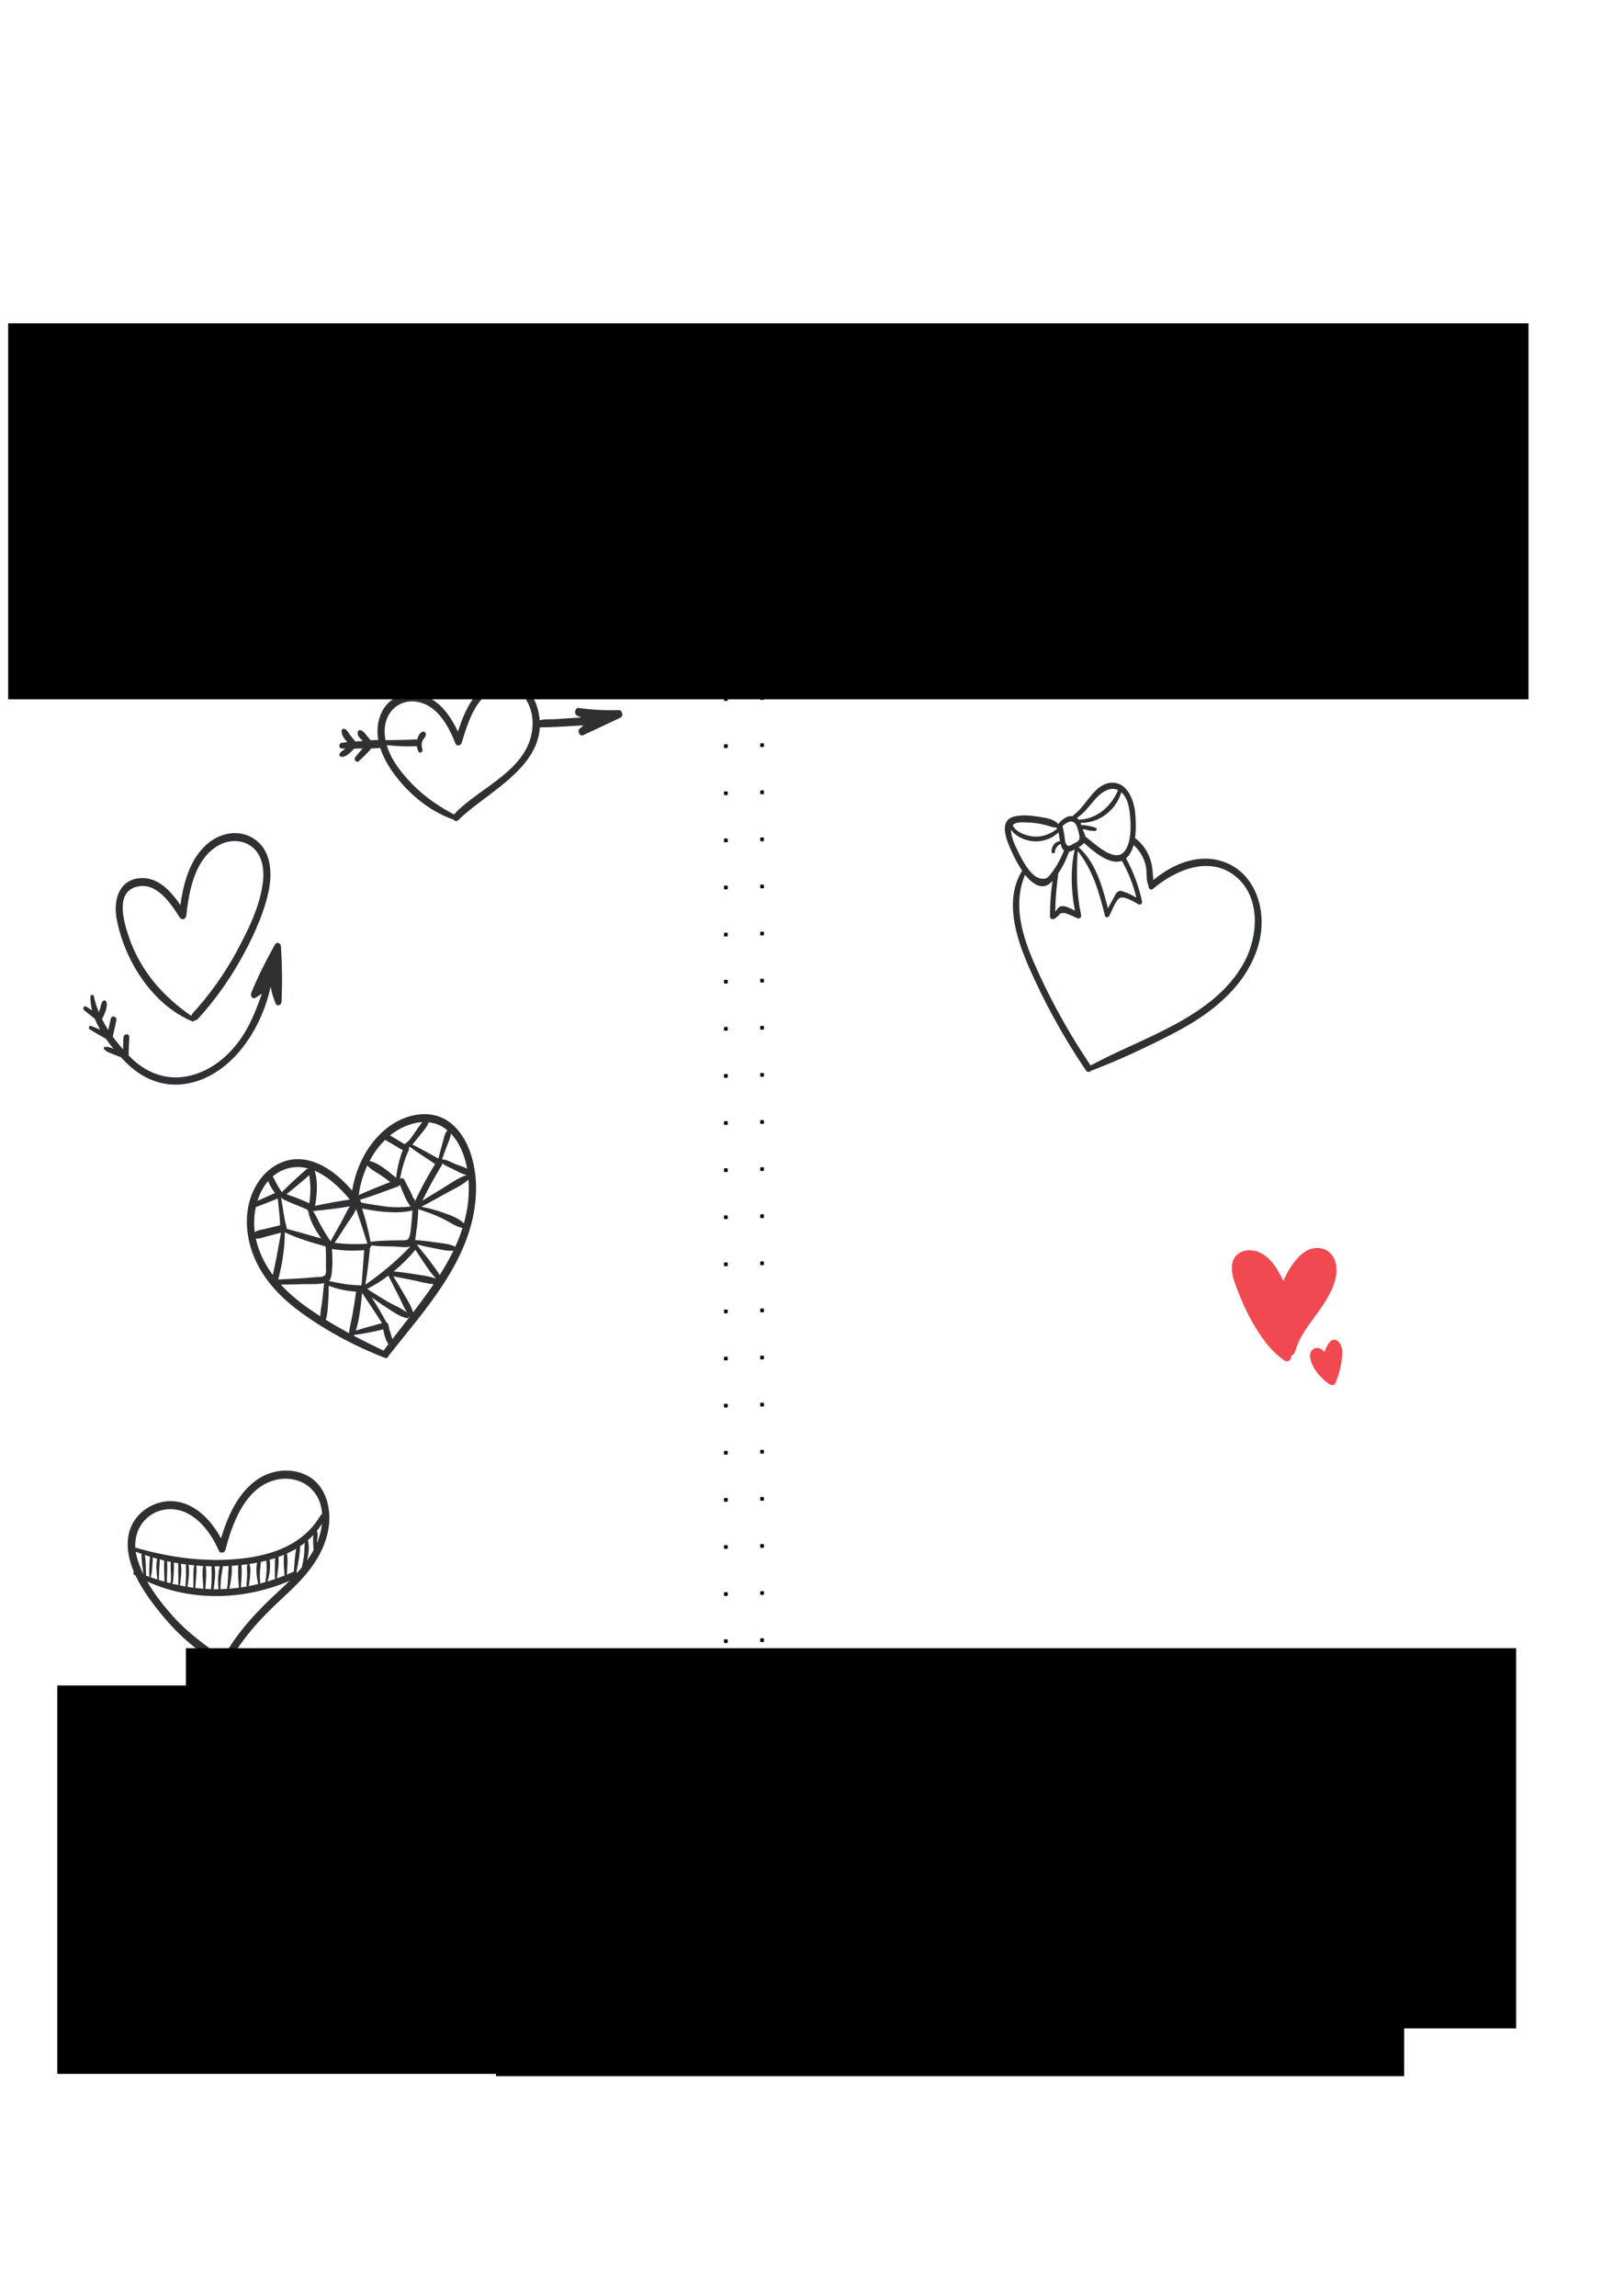<?xml version="1.0" encoding="UTF-8" standalone="no"?>
<!-- Created with Inkscape (http://www.inkscape.org/) -->

<svg
   xmlns:dc="http://purl.org/dc/elements/1.1/"
   xmlns:cc="http://creativecommons.org/ns#"
   xmlns:rdf="http://www.w3.org/1999/02/22-rdf-syntax-ns#"
   xmlns:svg="http://www.w3.org/2000/svg"
   xmlns="http://www.w3.org/2000/svg"
   xmlns:sodipodi="http://sodipodi.sourceforge.net/DTD/sodipodi-0.dtd"
   xmlns:inkscape="http://www.inkscape.org/namespaces/inkscape"
   width="210mm"
   height="297mm"
   id="svg4787"
   version="1.1"
   inkscape:version="0.48.4 r9939"
   sodipodi:docname="favorietje.svg">
  <defs
     id="defs3" />
  <sodipodi:namedview
     inkscape:document-units="mm"
     id="base"
     pagecolor="#ffffff"
     bordercolor="#666666"
     borderopacity="1.0"
     inkscape:pageopacity="0.0"
     inkscape:pageshadow="2"
     inkscape:zoom="0.5"
     inkscape:cx="56.40774"
     inkscape:cy="683.98414"
     inkscape:current-layer="layer1"
     showgrid="false"
     inkscape:window-width="1535"
     inkscape:window-height="876"
     inkscape:window-x="65"
     inkscape:window-y="24"
     inkscape:window-maximized="1" />
  <g
     inkscape:label="Layer 1"
     inkscape:groupmode="layer"
     id="layer1">
    <path
       inkscape:connector-curvature="0"
       id="path3277"
       style="fill:#2f3031;fill-opacity:1;fill-rule:nonzero;stroke:none"
       d="m 608.437,470.526 c -7.524,13.872 -20.512,23.059 -33.291,30.055 -13.656,7.475 -28.125,12.991 -41.813,20.38 -9.468,-14.05 -17.902,-28.929 -25.12,-44.552 -6.956,-15.055 -13.8,-32.367 -6.914,-48.707 2.463,3.143 5.367,5.581 8.505,5.634 1.972,0.033 3.554,-1.117 4.905,-2.605 -0.858,5.729 -1.24,11.486 -1.241,17.321 0,0.727 0.66,1.448 1.327,1.363 1.444,-0.184 1.729,-0.936 2.89,-1.752 0.251,-0.326 0.498,-0.655 0.742,-0.988 1.301,-0.431 2.52,-0.351 3.656,0.245 1.611,0.478 3.208,1.38 4.764,2.05 1.045,0.451 2.12,-0.381 1.841,-1.679 -2.226,-10.356 -2.336,-20.648 -1.654,-31.155 7.227,8.968 10.472,19.981 13.296,31.521 0.269,1.097 1.591,1.112 2.075,0.229 1.337,-2.438 2.749,-6.53 4.613,-8.412 2.124,-2.145 7.51,1.546 9.851,2.712 0.911,0.454 1.833,-0.373 1.603,-1.462 -1.588,-7.499 -4.196,-14.519 -7.811,-21.062 1.811,-1.518 2.97,-3.837 3.703,-6.476 3.095,2.752 5.287,6.46 6.091,10.849 0.495,2.706 -0.094,6.501 1.199,8.942 -0.149,1.282 0.978,2.64 2.138,1.66 11.556,-9.762 28.884,-16.819 41.59,-5.157 11.089,10.18 9.848,28.523 3.055,41.047 z m -110.748,-54.534 c -1.165,-2.435 -2.656,-5.477 -3.083,-8.265 -0.122,-0.793 -0.151,-1.476 -0.105,-2.065 1.911,3.085 6.035,4.876 9.116,5.448 5.024,0.933 10.19,-0.512 14.047,-4.106 0.213,1.406 0.434,2.839 0.726,4.23 -2.315,0.239 -4.26,2.373 -4.13,5.188 0.056,1.217 1.555,1.068 1.65,-0.074 0.137,-1.649 1.375,-3.188 2.817,-3.697 0.092,0.348 0.179,0.7 0.288,1.037 0.287,0.892 0.715,1.667 1.323,2.182 -0.967,2.37 -2.057,4.678 -3.34,6.859 -0.947,1.608 -2.003,3.172 -3.166,4.595 -1.433,1.754 -1.874,2.446 -4.192,2.333 -2.709,-0.131 -5.167,-2.446 -7.233,-5.316 -0.051,-0.101 -0.114,-0.191 -0.19,-0.272 -1.889,-2.688 -3.44,-5.805 -4.528,-8.078 z m 4.372,-13.867 c 3.268,0.069 6.517,0.549 9.693,1.399 1.779,0.476 3.222,1.196 4.878,1.063 0.042,0.249 0.175,0.46 0.353,0.613 -3.069,2.481 -6.732,3.917 -10.582,3.849 -3.315,-0.059 -9.387,-1.62 -11.141,-5.531 1.379,-1.737 4.339,-1.445 6.8,-1.394 z m 23.588,43.117 c -2.17,-1.148 -4.68,-2.446 -6.593,-2.177 -1.387,0.195 -2.122,1.701 -3.015,2.68 0.1,-6.002 0.603,-11.962 1.4,-17.907 0.032,-0.236 0.01,-0.447 -0.054,-0.634 2.282,-3.305 4.03,-6.874 5.386,-10.743 0.913,-0.155 1.871,-0.604 2.783,-1.108 -2.149,9.799 -1.758,20.062 0.094,29.89 z m 0.379,-42.307 c 0.793,1.092 1.481,3.995 1.774,5.383 0.596,2.825 -1.039,3.296 -2.765,4.177 -1.35,0.689 -2.636,2.04 -3.764,0.023 -0.53,-0.949 -0.541,-2.858 -0.74,-3.953 -0.262,-1.436 -0.518,-2.872 -0.799,-4.303 -0.028,-0.142 -0.072,-0.261 -0.124,-0.37 1.947,-1.724 4.572,-3.503 6.419,-0.958 z m 11.207,-13.841 c 2.614,-2.485 6.181,-4.441 9.56,-2.769 -3.609,8.439 -10.823,14.194 -19.215,14.449 -0.262,-0.327 -0.565,-0.621 -0.92,-0.869 4.277,-2.708 6.878,-7.297 10.574,-10.811 z m 18.492,49.744 c -1.953,-1.045 -3.945,-2.111 -5.973,-2.773 -0.938,-0.306 -1.703,-0.733 -2.698,-0.308 -1.179,0.504 -1.799,2.068 -2.401,3.149 -0.964,1.734 -1.91,3.48 -2.856,5.226 -2.725,-10.889 -6.138,-22.739 -14.335,-29.89 0.099,-0.057 0.202,-0.118 0.297,-0.171 0.863,-0.481 1.754,-1.086 2.362,-1.911 4.477,4.061 12.5,11.022 18.509,8.716 3.146,5.627 5.515,11.599 7.095,17.962 z m -3.36,-42.337 c 0.771,5.67 1.269,15.533 -2.701,20.055 -4.74,5.397 -14.626,-4.33 -18.605,-7.332 -0.094,-0.072 -0.19,-0.118 -0.285,-0.155 -0.223,-1.225 -0.848,-2.443 -1.308,-3.625 0.825,-0.122 2.415,0.488 3.018,0.596 1.073,0.191 2.087,0.291 3.175,0.221 0.621,-0.039 0.966,-1.143 0.3,-1.435 -1.584,-0.696 -3.212,-0.978 -4.892,-1.24 -0.805,-0.125 -1.553,-0.317 -2.188,-0.038 -0.124,-0.423 -0.259,-0.843 -0.425,-1.243 8.612,0.211 17.029,-5.585 19.923,-14.92 2.463,2.149 3.532,5.756 3.989,9.115 z m 64.49,51.36 c -0.918,-11.72 -7.051,-21.901 -17.134,-25.999 -12.498,-5.08 -25.504,-0.009 -35.703,8.441 -0.042,-1.023 -0.182,-2.071 -0.254,-3.104 -0.18,-2.6 -0.54,-5.131 -1.417,-7.56 -1.49,-4.126 -4.027,-7.405 -7.28,-9.899 0.611,-4.317 0.405,-8.939 0.08,-12.208 -0.682,-6.867 -4.156,-15.106 -11.431,-14.834 -8.584,0.322 -12.197,11.109 -18.566,15.691 -0.26,0.187 -0.395,0.431 -0.436,0.683 -2.715,-0.512 -5.346,1.574 -7.225,3.836 -2.138,-2.619 -6.397,-3.053 -9.35,-3.545 -3.851,-0.642 -8.199,-1.068 -12.031,-0.167 -8.302,1.953 -3.654,12.276 -1.079,17.789 1.12,2.398 2.782,5.722 4.834,8.748 -8.731,14.018 -3.191,32.089 2.896,46.179 7.846,18.164 17.401,35.37 28.288,51.466 0.702,1.038 1.895,0.848 2.535,0.157 13.197,-4.991 26.341,-11.126 38.995,-17.623 11.659,-5.986 23.172,-13.282 32,-23.844 7.705,-9.217 13.285,-21.33 12.277,-34.207" />
    <path
       inkscape:connector-curvature="0"
       id="path3281"
       style="fill:#2f3031;fill-opacity:1;fill-rule:nonzero;stroke:none"
       d="m 188.828,948.612 c -1.873,-2.389 -2.995,-5.291 -4.751,-7.736 -0.556,-0.776 -1.895,-0.406 -1.747,0.714 0.132,1.004 0.424,2.091 0.842,3.208 0.296,3.095 0.283,6.439 -3.038,7.343 -1.63,0.444 -3.189,-0.136 -4.368,-1.435 -1.107,-1.218 -1.385,-2.798 -2.244,-4.163 -0.571,-0.907 -1.872,-0.559 -2.06,0.507 -0.255,1.448 0.017,2.794 0.614,3.972 -0.157,0.583 -0.481,1.1 -1.029,1.428 -0.509,0.304 -1.087,0.403 -1.656,0.319 -0.22,-0.032 -0.412,-0.096 -0.597,-0.163 -0.122,-3.661 -0.809,-7.269 -2.232,-10.63 1.895,-5.177 4.064,-10.877 8.368,-14.082 6.085,-4.528 13.553,-1.002 17.806,4.737 2.033,2.745 3.493,5.943 4.702,9.218 0.507,1.376 0.972,2.774 1.413,4.178 0.274,0.854 0.53,1.714 0.768,2.58 0.207,0.434 0.331,0.839 0.379,1.214 -0.379,0.434 -0.685,0.939 -1.119,1.362 -0.691,0.673 -1.576,1.156 -2.455,1.444 -1.158,0.379 -2.293,0.437 -3.395,0.206 -0.328,-0.248 -0.652,-0.5 -0.959,-0.782 -1.177,-1.003 -2.272,-2.203 -3.242,-3.44 z m -51.536,47.437 c -0.406,0.302 -0.614,0.691 -0.682,1.094 -13.276,-5.58 -31.569,-12.614 -34.654,-30.284 -1.19,-6.814 0.858,-15.668 7.529,-17.736 8.962,-2.777 15.565,7.111 19.61,14.387 0.956,1.72 3.074,0.457 3.067,-1.255 -0.042,-9.48 6.388,-20.41 13.46,-25.462 9.286,-6.632 18.024,2.035 19.579,12.555 3.149,21.319 -13.897,36.289 -27.907,46.701 z M 99.961,973.55 c -0.781,1.029 -2.23,0.544 -3.095,-0.041 -1.351,-0.914 -2.217,-2.416 -2.591,-4.099 -0.145,-0.655 -0.779,-0.637 -1.148,-0.279 -0.666,-0.356 -1.315,0.333 -1.15,1.149 0.348,1.719 1.08,3.222 0.832,5.049 -0.253,1.851 -1.36,3.327 -2.952,3.943 -1.78,0.688 -3.448,-0.219 -4.282,-1.713 0.132,-1.534 0.11,-2.994 -0.035,-4.172 0.01,-0.011 0.01,-0.024 0.016,-0.036 0.163,-0.299 0.041,-0.582 -0.172,-0.738 -0.341,-0.897 -1.601,-1.014 -1.791,0.129 -0.347,2.09 -0.406,4.224 -0.859,6.296 -0.244,1.116 -0.464,2.608 -1.04,3.574 -0.198,0.793 -0.73,1.243 -1.597,1.349 -1.174,1.342 -2.128,1.067 -2.863,-0.825 -3.29,-3.718 -1.357,-10.922 -0.175,-15.612 1.331,-5.277 4.012,-9.501 9.379,-9.834 4.305,-0.267 7.985,2.245 11.743,4.17 -0.205,4.305 0.477,8.165 1.822,11.629 -0.014,0.02 -0.025,0.042 -0.04,0.062 z m 98.488,-37.08 c -3.702,-7.931 -10.75,-15.224 -19.412,-13.799 -7.697,1.266 -11.277,9.522 -13.589,16.976 -4.619,-8.326 -13.325,-11.724 -21.259,-6.29 -7.045,4.826 -13.1,14.286 -14.865,23.738 -4.342,-6.704 -10.165,-12.708 -18.074,-12.221 -7.169,0.442 -11.627,6.959 -12.788,14.256 -4.775,-3.925 -11.294,-6.396 -16.926,-3.562 -5.989,3.014 -7.451,10.802 -8.29,17.351 -0.675,5.265 -0.778,14.667 6.043,14.665 3.285,-8.1e-4 5.101,-3.491 5.89,-7.297 1.15,1.167 2.753,1.836 4.473,1.531 2.424,-0.43 4.399,-2.307 5.164,-4.901 0.16,-0.543 0.263,-1.144 0.32,-1.761 0.445,0.43 0.942,0.802 1.489,1.093 1.358,0.725 3.271,0.813 4.569,-0.134 6.744,13.102 23.308,19.988 35.485,23.674 0.479,0.145 0.867,-0.118 1.089,-0.516 0.438,0.178 0.946,0.16 1.45,-0.199 9.643,-6.867 19.298,-14.969 24.958,-26.318 2.567,-5.148 4.309,-11.152 4.607,-17.158 0.3,0.055 0.602,0.078 0.889,0.073 1.174,-0.022 2.316,-0.553 3.126,-1.5 0.3,-0.352 0.526,-0.759 0.711,-1.185 1.934,1.908 4.817,2.869 7.119,2.185 3.019,-0.896 4.276,-3.484 4.502,-6.4 3.171,5.189 8.443,9.764 13.15,8.669 8.806,-2.048 2.526,-15.918 0.169,-20.969" />
    <path
       inkscape:connector-curvature="0"
       id="path3285"
       style="fill:#f04952;fill-opacity:1;fill-rule:nonzero;stroke:none"
       d="m 641.473,272.195 c -8.034,2.325 -16.275,3.677 -24.574,3.985 -16.246,0.602 -32.999,-2.362 -47.092,-11.701 -0.014,-0.149 -0.036,-0.297 -0.049,-0.446 -0.222,-2.724 -0.067,-5.589 0.432,-8.398 6.596,4.531 14.802,7.014 22.256,8.908 8.014,2.038 16.25,3.085 24.472,3.087 16.205,0.006 32.678,-3.745 47.052,-12.217 0.658,2.396 0.925,4.915 0.869,7.448 -7.002,4.278 -15.655,7.103 -23.366,9.334 z m 22.736,-3.807 c -1.808,8.652 -6.705,15.449 -12.432,21.348 -1.521,-3.824 -6.057,-5.725 -9.61,-4.931 -3.724,0.833 -6.351,4.142 -6.964,8.128 -1.198,-5.185 -6.18,-8.216 -10.876,-7.131 -3.276,0.757 -6.371,3.67 -6.879,7.235 -1.268,-4.019 -4.642,-7.225 -8.568,-7.529 -4.057,-0.314 -7.703,2.451 -9.368,6.349 -0.341,-3.311 -1.55,-6.559 -4.537,-7.767 -4.107,-1.66 -7.827,1.406 -9.84,5.196 0.167,-3.471 -1.408,-6.902 -4.074,-8.844 -1.919,-1.396 -5.505,-2.12 -7.228,-0.202 -1.832,-4.525 -3.206,-9.223 -3.831,-14.007 5.886,5.466 13.479,8.085 20.899,9.82 8.308,1.944 16.833,2.8 25.319,2.629 8.498,-0.171 16.997,-1.397 25.252,-3.649 4.404,-1.202 8.754,-2.726 12.978,-4.563 3.621,-1.574 6.847,-3.755 10.286,-5.652 -0.106,1.197 -0.278,2.39 -0.525,3.569 z m -28.065,25.948 c 0.738,-3.416 2.966,-6.473 6.141,-7.315 3.309,-0.879 5.732,1.056 7.965,3.364 -4.749,1.462 -9.422,2.834 -14.106,3.95 z m -17.241,2.033 c -1.137,-4.349 2.284,-7.934 5.896,-8.66 4.405,-0.886 7.784,2.036 8.953,6.58 0.066,0.258 0.195,0.421 0.344,0.528 -5.023,1.108 -10.082,1.877 -15.288,2.083 0.103,-0.124 0.156,-0.301 0.095,-0.532 z m -19.254,-1.279 c 1.266,-4.392 4.744,-7.815 9.098,-7.403 4.398,0.417 7.163,4.671 7.63,9.272 -1.263,0.006 -2.534,-0.011 -3.818,-0.078 -4.385,-0.227 -8.681,-0.857 -12.909,-1.791 z m -14.004,-4.278 c 0.013,-0.017 0.027,-0.025 0.039,-0.044 1.982,-3.229 5.55,-6.75 9.23,-4.375 2.643,1.705 2.8,5.217 3.01,8.303 -4.159,-1.009 -8.248,-2.324 -12.28,-3.884 z m 57.018,7.379 c -1.237,1.079 -2.478,2.154 -3.721,3.227 -0.158,-0.15 -0.363,-0.228 -0.597,-0.138 -9.074,3.525 -18.482,4.696 -28.041,3.668 -1.719,-0.185 -3.427,-0.453 -5.131,-0.753 -0.154,-0.104 -0.339,-0.178 -0.559,-0.199 -0.465,-0.043 -0.928,-0.098 -1.391,-0.15 -2.378,-0.473 -4.742,-1.035 -7.095,-1.651 -3.769,-0.987 -9.462,-1.83 -12.897,-4.692 -1.716,-2.548 -3.388,-5.217 -4.938,-7.998 10.33,5.977 22.043,8.987 33.609,9.762 11.814,0.791 25.087,-0.485 36.166,-5.911 -1.79,1.666 -3.611,3.271 -5.405,4.835 z m -37.612,8.229 c 0.112,-0.054 0.208,-0.123 0.29,-0.206 0.695,0.12 1.39,0.231 2.087,0.333 0.086,0.013 0.173,0.022 0.26,0.035 -0.88,-0.038 -1.758,-0.095 -2.637,-0.163 z m 19.994,6.954 c -0.187,-0.357 -0.546,-0.619 -1.023,-0.548 -6.019,0.902 -11.684,1.398 -17.375,1.132 -0.111,-0.042 -0.232,-0.045 -0.349,-0.016 -3.684,-0.193 -7.382,-0.707 -11.198,-1.651 -1.916,-2.021 -3.778,-4.106 -5.562,-6.285 11.36,4.884 23.764,5.76 35.697,3.316 1.897,-0.124 3.708,-0.498 5.255,-1.299 0.385,-0.112 0.772,-0.214 1.155,-0.332 -2.203,1.889 -4.403,3.785 -6.599,5.684 z m -4.331,3.797 c 0.07,-0.436 0.095,-0.872 0.067,-1.295 0.65,-0.142 1.296,-0.298 1.935,-0.479 -0.672,0.585 -1.333,1.185 -2.002,1.774 z m -1.195,-1.037 c 0.017,0.33 0.034,0.661 0.01,0.993 -0.034,0.446 -0.123,0.876 -0.234,1.301 -1.199,1.062 -2.407,2.116 -3.599,3.188 0.162,-0.727 0.324,-1.454 0.486,-2.181 0.21,-0.938 0.535,-1.914 0.618,-2.887 0.913,-0.108 1.821,-0.248 2.721,-0.414 z m -4.673,2.892 c -0.233,1.329 -0.467,2.657 -0.7,3.985 -0.601,0.545 -1.207,1.082 -1.807,1.63 -0.112,-1.341 -0.192,-2.683 -0.197,-4.029 0,-1.255 0.083,-2.497 0.032,-3.74 1.023,-0.016 2.042,-0.075 3.056,-0.158 -0.175,0.759 -0.253,1.564 -0.384,2.313 z m -10.921,1.75 c -0.198,-0.586 -0.352,-1.187 -0.44,-1.811 -0.125,-0.893 0.052,-1.882 -0.242,-2.722 0.76,0.12 1.523,0.222 2.289,0.31 -0.03,2.145 0.529,4.571 0.936,6.385 0,0.02 0.016,0.031 0.022,0.051 -0.861,-0.73 -1.718,-1.466 -2.564,-2.215 z m -1.893,-1.715 c -1.409,-1.287 -2.803,-2.593 -4.162,-3.939 1.455,0.38 2.938,0.703 4.435,0.968 -0.456,0.791 -0.468,1.873 -0.273,2.971 z m -27.548,-37.246 c 1.517,-2.357 5.409,-0.269 6.789,1.297 1.62,1.84 2.439,4.34 2.258,6.87 -2.197,-0.9 -4.378,-1.869 -6.544,-2.9 -0.894,-1.723 -1.731,-3.481 -2.503,-5.268 z m -1.351,-35.029 c 0.267,0.235 0.542,0.46 0.815,0.687 -0.01,0.023 -0.02,0.042 -0.028,0.066 -0.77,2.361 -1.446,4.77 -2.189,7.143 -0.417,-0.159 -0.83,-0.323 -1.249,-0.478 0.582,-2.609 1.456,-5.141 2.651,-7.418 z m 3.397,9.786 c -1.27,-0.515 -2.547,-1.022 -3.828,-1.52 0.872,-2.16 1.798,-4.3 2.65,-6.468 0.968,0.726 1.966,1.412 2.997,2.053 -0.736,1.895 -1.282,3.953 -1.818,5.935 z m 8.121,3.205 c -2.319,-0.854 -4.608,-1.783 -6.902,-2.715 0.763,-1.782 1.588,-3.631 2.174,-5.491 1.874,1.058 3.827,1.993 5.845,2.808 -0.14,0.388 -0.262,0.783 -0.38,1.154 -0.417,1.299 -0.645,2.636 -0.762,4.006 -0.01,0.088 0.01,0.166 0.025,0.238 z m 6.903,2.224 c -1.996,-0.526 -3.945,-1.16 -5.872,-1.847 0.127,-0.087 0.228,-0.221 0.265,-0.416 0.228,-1.191 0.538,-2.366 0.994,-3.476 0.165,-0.402 0.396,-0.796 0.62,-1.194 1.348,0.491 2.713,0.946 4.099,1.342 -0.272,1.616 -0.381,3.308 -0.556,4.913 -0.041,0.369 0.18,0.597 0.45,0.678 z m 6.438,1.428 c -1.893,-0.35 -3.779,-0.745 -5.653,-1.21 -0.223,-0.057 -0.442,-0.125 -0.665,-0.184 0.313,0.038 0.654,-0.119 0.737,-0.514 0.324,-1.521 0.722,-3.082 0.968,-4.644 1.445,0.372 2.901,0.701 4.362,0.981 -0.218,1.841 -0.062,3.775 0.251,5.571 z m 7.585,1.108 c -2.161,-0.229 -4.314,-0.529 -6.458,-0.898 -0.064,-1.891 0.175,-3.643 0.456,-5.45 2.248,0.376 4.494,0.652 6.709,0.839 -0.04,0.48 -0.074,0.961 -0.142,1.42 -0.172,1.174 -0.419,2.334 -0.648,3.495 -0.043,0.215 -8e-4,0.418 0.084,0.595 z m -25.307,-25.598 c 6.772,3.719 14.912,6.191 22.478,5.678 0.066,0.07 0.135,0.138 0.201,0.208 3.267,3.515 5.506,7.729 8.012,11.8 -0.909,-0.038 -1.816,-0.099 -2.722,-0.17 -0.28,-0.32 -0.738,-0.32 -1.108,-0.096 -4.584,-0.43 -9.13,-1.283 -13.598,-2.575 -6.881,-1.99 -13.181,-5.426 -19.879,-7.942 1.687,-2.905 3.899,-5.332 6.615,-6.903 z m 2.572,-1.155 c 0.044,0.203 0.137,0.396 0.285,0.559 -0.321,-0.109 -0.639,-0.21 -0.96,-0.324 0.221,-0.087 0.448,-0.158 0.674,-0.234 z m 8.171,-0.372 c -0.085,0.083 -0.161,0.179 -0.226,0.282 -0.434,-0.201 -0.868,-0.385 -1.305,-0.555 0.515,0.067 1.025,0.158 1.531,0.273 z m 20.801,24.796 c 0.054,0.938 0.11,1.873 0.179,2.81 -1.682,-0.072 -3.364,-0.185 -5.041,-0.339 0.01,-0.016 0.019,-0.023 0.025,-0.04 0.606,-1.581 1.296,-3.562 1.506,-5.453 1.104,0.066 2.201,0.119 3.279,0.145 -0.144,0.934 -0.001,1.941 0.052,2.877 z m 1.837,0 c 0.035,-0.626 0.111,-1.277 0.116,-1.917 0.596,0.081 1.271,-0.331 1.527,-0.939 0.475,-0.007 0.949,-0.03 1.423,-0.045 0.165,0.993 0.445,1.95 0.558,2.96 0.107,0.95 0.088,1.885 0.097,2.835 -0.372,0.004 -0.743,0.018 -1.115,0.017 -0.93,-8e-4 -1.861,-0.017 -2.792,-0.042 0.073,-0.956 0.13,-1.913 0.184,-2.869 z m 4.778,-2.968 c 1.273,-0.068 2.545,-0.172 3.815,-0.294 0,0.008 -7e-4,0.015 0,0.024 0.171,1.942 0.359,3.945 0.646,5.898 -1.414,0.1 -2.833,0.179 -4.256,0.214 0.307,-1.836 0.289,-4.049 -0.205,-5.843 z m 11.57,2.368 c 0.108,0.814 0.202,1.635 0.314,2.45 -1.922,0.286 -3.852,0.521 -5.792,0.691 -0.044,-1.929 -0.193,-3.884 -0.349,-5.779 -0.01,-0.08 -0.021,-0.155 -0.039,-0.225 1.966,-0.229 3.927,-0.527 5.882,-0.868 -0.067,0.084 -0.127,0.178 -0.167,0.293 -0.374,1.086 0,2.315 0.152,3.438 z m 5.788,1.486 c -1.315,0.27 -2.635,0.514 -3.959,0.733 -0.038,-0.825 -0.095,-1.651 -0.138,-2.473 -0.06,-1.147 0.073,-2.388 -0.499,-3.38 -0.066,-0.115 -0.148,-0.194 -0.234,-0.258 1.212,-0.221 2.42,-0.466 3.626,-0.724 0.034,0.839 0.276,1.681 0.438,2.508 0.237,1.203 0.494,2.401 0.766,3.595 z m 5.433,-1.287 c -1.384,0.36 -2.773,0.701 -4.169,1.004 -0.108,-1.132 -0.231,-2.26 -0.367,-3.39 -0.109,-0.904 -0.129,-1.927 -0.396,-2.814 0.386,-0.089 0.773,-0.169 1.159,-0.261 0.788,-0.188 1.583,-0.382 2.379,-0.577 -0.06,0.897 0.24,1.76 0.45,2.649 0.272,1.147 0.574,2.276 0.943,3.388 z m 5.635,-1.63 c -1.502,0.473 -3.009,0.921 -4.524,1.332 -0.074,-1.123 -0.207,-2.234 -0.374,-3.344 -0.146,-0.976 -0.197,-1.935 -0.606,-2.773 1.281,-0.321 2.567,-0.66 3.853,-1.009 0.44,1.955 1.057,3.887 1.651,5.795 z m -0.077,-6.232 c 1.55,-0.44 3.094,-0.911 4.626,-1.416 -0.067,0.841 0.346,1.488 0.555,2.311 0.249,0.975 0.358,1.962 0.353,2.973 -7e-4,0.178 0.064,0.323 0.163,0.434 -1.468,0.543 -2.941,1.064 -4.423,1.548 -0.376,-1.955 -0.746,-3.942 -1.274,-5.851 z m -20.599,-7.934 c 8.062,-0.496 16.673,-2.397 24.033,-5.826 0.24,-0.111 0.38,-0.302 0.449,-0.511 3.33,1.676 6.403,4.411 8.791,7.287 -6.899,1.689 -13.597,4.469 -20.492,6.24 -7.449,1.913 -15.031,3.227 -22.68,3.454 2.796,-3.691 6.161,-7.464 9.899,-10.644 z m 27.349,8.719 c -0.126,-0.905 -0.245,-1.995 -0.869,-2.622 1.292,-0.446 2.57,-0.921 3.833,-1.428 0.311,0.862 0.788,1.685 1.099,2.529 0.322,0.875 0.571,1.772 0.808,2.675 -1.616,0.687 -3.24,1.34 -4.872,1.96 0.118,-1.042 0.147,-2.07 0,-3.115 z m 7.316,-5.973 c 1.082,1.51 1.921,3.153 2.552,4.876 -1.246,0.596 -2.5,1.161 -3.759,1.712 -0.125,-0.963 -0.321,-1.917 -0.594,-2.838 -0.238,-0.808 -0.511,-1.73 -0.922,-2.507 0.918,-0.396 1.83,-0.804 2.724,-1.243 z m 3.155,-1.094 c -5.431,-8.399 -14.989,-14.91 -24.433,-12.42 -10.224,2.695 -19.632,10.472 -25.519,20.133 -7.689,-16.44 -27.652,-31.764 -41.361,-14.375 -14.477,18.365 -1.928,44.761 9.324,60.807 7.276,10.374 16.427,19.428 26.988,25.444 0.92,0.523 1.614,-0.862 0.798,-1.52 -0.951,-0.768 -1.894,-1.546 -2.828,-2.333 0.337,0.003 0.697,-0.316 0.621,-0.806 -0.232,-1.5 -0.376,-3.003 -0.433,-4.524 -0.017,-0.451 -0.01,-0.907 0,-1.364 1.118,0.095 2.238,0.144 3.357,0.166 -0.471,2.847 0.014,6.142 0.55,8.924 -0.111,0.101 -0.223,0.2 -0.332,0.301 -1.229,1.136 0.416,3.549 1.723,2.485 10.456,-8.508 20.556,-17.622 30.773,-26.483 8.21,-7.121 17.068,-14.638 21.647,-25.369 3.897,-9.131 4.644,-20.531 -0.875,-29.066" />
    <path
       inkscape:connector-curvature="0"
       id="path3499"
       style="fill:#2f3031;fill-opacity:1;fill-rule:nonzero;stroke:none"
       d="m 683.434,862.645 c 0.1,1.259 0.121,2.53 0.095,3.807 -0.433,-0.313 -1.036,-0.333 -1.447,0.256 -8.247,11.814 -20.915,18.078 -33.747,21.253 -12.356,3.056 -26.106,5.648 -38.774,4.562 -0.029,-0.003 -0.054,0.008 -0.081,0.01 -0.736,-1.036 -1.461,-2.088 -2.165,-3.169 -3.085,-4.74 -7.389,-11.302 -4.902,-17.417 2.313,-5.689 8.583,-8.036 13.785,-8.219 12.316,-0.431 20.483,9.189 28.356,18.204 1.468,1.68 3.846,-0.296 2.606,-2.282 -0.237,-0.38 -0.494,-0.753 -0.744,-1.129 0.475,-10.799 4.704,-20.864 12.738,-27.321 4.837,-3.888 11.52,-6.748 17.045,-2.915 4.425,3.069 6.792,8.738 7.236,14.362 z m -1.511,15.36 c -8.656,8.283 -18.063,14.982 -28.92,19.218 -11.294,4.407 -23.122,5.885 -35.034,5.587 -2.545,-2.675 -4.966,-5.532 -7.244,-8.59 5.985,1.665 12.152,0.739 18.241,-0.072 7.328,-0.974 14.665,-2.018 21.843,-3.977 12.628,-3.446 24.536,-9.798 32.614,-21.424 -0.223,3.079 -0.758,6.183 -1.501,9.257 z m -6.827,19.212 c -4.814,11.02 -11.251,20.951 -18.704,29.937 -0.251,0.304 -0.353,0.65 -0.352,0.994 -13.461,-5.631 -25.888,-13.154 -36.339,-23.578 21.166,2.857 44.326,-5.519 60.636,-20.937 -1.52,4.77 -3.402,9.373 -5.241,13.583 z m -61.015,34.613 c -0.448,-0.034 -0.863,-0.109 -1.263,-0.202 2.841,-2.166 4.052,-6.467 3.569,-10.475 -0.645,-5.369 -3.527,-10.278 -7.496,-13.341 0.516,-0.165 0.99,-0.407 1.429,-0.708 0.855,2.465 2.339,4.357 4.475,5.567 0.473,0.269 0.914,-0.585 0.461,-0.905 -1.817,-1.285 -3.321,-3.032 -4.275,-5.186 0.329,-0.294 0.627,-0.63 0.912,-0.983 0.637,1.249 1.649,2.211 2.86,2.805 0.819,0.401 1.361,-1.075 0.525,-1.43 -1.132,-0.479 -2.004,-1.341 -2.603,-2.47 0.239,-0.379 0.466,-0.767 0.672,-1.167 2.923,3.319 6.04,6.431 9.322,9.295 1.939,1.692 3.946,3.308 6.007,4.84 -0.753,7.905 -6.967,14.941 -14.595,14.361 z m -3.164,-0.935 c -5.878,-3.404 -4.84,-15.031 -4.337,-21.81 5.447,4.962 12.098,16.769 4.337,21.81 z m -21.28,-35.873 c -2.496,-2.386 -3.781,-5.502 -2.608,-8.272 7.078,2.647 12.535,7.026 16.282,14.372 -5.07,-0.961 -9.563,-2.17 -13.674,-6.101 z m 19.344,9.819 c -1.167,0.549 -2.629,0.321 -2.792,-1.307 -0.252,-2.521 1.779,-3.542 3.633,-4.429 0.73,0.925 1.471,1.842 2.231,2.739 0,0.004 -0.01,0.004 -0.013,0.009 -0.935,1.045 -1.804,2.399 -3.059,2.989 z m -19.767,-20.824 c 2.769,-2.17 6.366,-2.793 9.643,-3.174 0.028,-0.003 0.053,-0.013 0.08,-0.019 0.02,0.068 0.034,0.133 0.054,0.2 1.749,5.826 5.505,11.105 9.073,15.809 -0.329,0.161 -0.651,0.347 -0.964,0.55 -0.022,-0.119 -0.044,-0.232 -0.081,-0.314 -0.151,-0.348 -0.519,-0.669 -0.755,-0.945 -0.503,-0.584 -1.002,-1.144 -1.571,-1.65 -0.517,-0.459 -1.257,0.362 -0.818,0.931 0.474,0.614 0.993,1.153 1.535,1.69 0.258,0.257 0.557,0.648 0.875,0.809 0.02,0.01 0.051,0.015 0.075,0.023 -0.695,0.553 -1.321,1.195 -1.805,1.926 -2.815,-7.358 -8.885,-13.448 -15.929,-15.324 0.184,-0.173 0.374,-0.346 0.587,-0.512 z m 95.364,-31.046 c -2.253,-4.762 -6.105,-8.821 -10.903,-10.084 -5.67,-1.491 -11.63,1.332 -16.223,4.899 -7.953,6.178 -13.185,16.924 -13.152,27.769 -6.842,-8.836 -16.894,-15.717 -27.375,-15.746 -9.649,-0.027 -20.162,7.074 -18.54,18.454 -6.549,0.154 -17.763,4.603 -14.074,14.053 2.537,6.5 12.746,13.149 19.188,10.359 -0.095,0.902 0.021,1.854 0.424,2.83 0.311,0.755 0.795,1.336 1.37,1.758 -0.022,0.141 -0.019,0.285 0.01,0.425 -2.621,9.174 -3.519,26.501 8.39,27.433 7.298,0.572 17.812,-6.73 17.66,-15.742 7.524,5.18 15.748,9.148 24.39,11.138 0.561,0.129 0.96,-0.27 1.109,-0.773 0.555,0.438 1.287,0.544 1.847,-0.085 9.256,-10.389 16.617,-22.704 21.789,-36.153 4.575,-11.899 9.984,-28.088 4.094,-40.534" />
    <path
       inkscape:connector-curvature="0"
       id="path3505"
       style="fill:#f04952;fill-opacity:1;fill-rule:nonzero;stroke:none"
       d="m 137.801,295.323 c -0.367,0.62 0.302,1.653 0.884,1.049 6.359,-6.608 15.545,-6.312 20.26,2.303 -1.737,1.839 -3.631,3.524 -5.631,5.073 -0.326,-2.386 -3.09,-4.134 -5.059,-4.329 -2.253,-0.223 -4.402,1.072 -5.63,3.133 -2.473,-4.586 -6.415,-8.184 -10.839,-10.587 0.19,-0.247 0.313,-0.58 0.309,-1 -0.034,-3.984 -1.056,-7.828 -2.788,-11.371 0.181,-0.022 0.354,-0.083 0.491,-0.221 0.079,-0.079 0.158,-0.159 0.237,-0.238 0.443,-0.445 0.556,-1.009 0.279,-1.595 0.142,-0.015 0.373,-0.143 0.793,-0.493 0.577,-0.479 1.129,-1.525 1.532,-2.215 0.886,-1.522 1.554,-3.176 1.984,-4.925 0.705,-2.869 0.789,-5.909 0.1,-8.793 -0.708,-2.962 -2.183,-5.688 -4.173,-7.801 -1.05,-1.116 -2.269,-2.102 -3.571,-2.835 -0.259,-0.147 -0.561,-0.315 -0.871,-0.476 2.428,-0.673 4.899,-1.115 7.382,-1.31 11.911,11.853 13.287,30.36 2.469,44.19 -1.01,1.293 0.757,2.755 1.808,1.636 3.413,-3.629 5.727,-8.07 7.006,-12.815 7.912,-4.139 16.032,-1.297 20.407,7.26 0.071,0.139 0.159,0.243 0.256,0.326 -1.276,2.697 -2.875,5.152 -4.723,7.385 -5.004,-8.966 -17.217,-10.966 -22.912,-1.351 z m 7.171,13.942 c -0.356,-2.008 -0.977,-3.891 -1.806,-5.642 0.094,-0.032 0.189,-0.087 0.273,-0.196 1.217,-1.558 3.05,-2.376 4.887,-1.865 1.804,0.503 2.381,1.978 3.542,3.269 -2.222,1.618 -4.547,3.087 -6.897,4.434 z m -6.989,3.684 c -0.827,0.406 -1.657,0.801 -2.49,1.188 -3.349,-12.757 -19.52,-15.597 -27.713,-7.34 -1.614,-1.267 -3.281,-2.316 -4.869,-3.049 -0.482,-0.223 -0.979,-0.416 -1.481,-0.599 4.184,-9.752 13.712,-13.108 22.849,-10.875 8.706,2.129 15.478,8.385 18.276,17.813 0.048,0.161 0.12,0.293 0.205,0.408 -1.601,0.866 -3.202,1.681 -4.777,2.454 z m -10.71,4.696 c -1.568,-2.951 -4.472,-5.064 -7.44,-5.784 -1.645,-0.399 -5.135,-0.547 -6.008,1.415 -1.338,-2.029 -3.008,-3.869 -4.795,-5.441 3.974,-2.697 8.523,-4.126 13.184,-2.935 5.492,1.404 8.313,5.331 11.296,10.136 -2.062,0.92 -4.141,1.794 -6.238,2.61 z m -10.4,3.58 c -0.241,-2.31 -1.065,-4.558 -2.252,-6.649 0.568,-2.117 6.141,0.089 6.995,0.592 1.445,0.852 2.483,1.993 3.421,3.326 -2.697,0.996 -5.42,1.907 -8.164,2.731 z m -11.919,3.01 c -1.035,-5.22 -4.028,-9.751 -8.301,-12.325 -3.918,-2.359 -9.144,-3.092 -12.378,0.747 -1.202,-2.139 -2.648,-4.097 -4.273,-5.843 7.09,-1.761 14.14,-3.474 21.222,-0.417 3.433,1.482 6.487,3.961 8.866,7.083 1.962,2.578 2.936,5.573 4.299,8.462 -3.122,0.874 -6.268,1.646 -9.434,2.293 z m -7.897,1.371 c -0.233,-1.88 -1.65,-3.881 -2.784,-4.883 -2.026,-1.789 -4.769,-2.389 -7.167,-1.255 -0.507,-1.793 -1.175,-3.519 -1.974,-5.162 6.704,-6.553 15.13,3.335 17.265,10.439 -1.776,0.325 -3.556,0.609 -5.34,0.861 z m -8.807,0.968 c -0.075,-1.837 -0.325,-3.636 -0.713,-5.387 0.013,0 0.025,8e-4 0.039,0 1.978,-0.607 3.987,0.115 5.47,1.648 0.666,0.688 1.211,1.555 1.51,2.515 0.062,0.2 0.105,0.391 0.141,0.577 -2.145,0.265 -4.294,0.487 -6.446,0.652 z m -11.673,0.411 c 0.554,-9.51 -8.21,-20.362 -16.766,-16.975 -0.088,-3.053 -0.217,-6.107 -0.356,-9.161 2.145,-0.511 6.151,0.586 7.541,0.975 3.566,0.996 6.936,2.809 9.785,5.399 5.444,4.951 8.2,11.947 8.905,19.525 -3.034,0.176 -6.072,0.259 -9.11,0.236 z m -8.545,-0.314 c 0.976,-2.91 -0.374,-6.233 -2.851,-7.856 -0.996,-0.653 -3.45,-1.474 -5.228,-1.231 -0.011,-1.846 -0.045,-3.693 -0.089,-5.541 3.486,-0.01 6.822,0.26 9.764,2.923 3.37,3.049 4.668,7.342 4.569,11.968 -2.056,-0.048 -4.112,-0.126 -6.165,-0.264 z m 14.866,-23.106 c -1.381,0.519 -2.706,1.139 -3.938,1.86 -0.069,0.04 -0.125,0.097 -0.177,0.158 -1.825,-1.743 -3.852,-3.211 -6.017,-4.359 1.884,-1.589 4.056,-2.49 6.421,-1.618 1.992,0.735 2.615,2.428 3.711,3.958 z m -3.179,-6.605 c -2.985,-0.874 -6.426,0.449 -8.108,3.362 -0.051,0.089 -0.081,0.185 -0.098,0.282 -1.891,-0.87 -3.875,-1.492 -5.918,-1.826 3.207,-4.903 6.788,-9.133 12.703,-9.089 6.375,0.047 10.801,5.375 12.418,11.826 0.028,0.11 0.067,0.207 0.113,0.296 -1.904,0.151 -3.799,0.489 -5.624,1.002 -0.244,-2.805 -3.26,-5.201 -5.486,-5.853 z m -20.715,-5.325 c 0.322,-1.303 0.691,-2.488 0.948,-3.296 0.816,-2.563 2.03,-5.052 3.677,-7.07 4.584,-5.62 10.742,-6.253 16.94,-3.933 5.174,1.936 10.168,4.894 13.422,9.912 2.97,4.581 3.923,9.709 4.76,15.105 -1.85,-0.422 -3.778,-0.631 -5.723,-0.629 0.134,-0.236 0.201,-0.522 0.153,-0.855 -1.125,-7.801 -7.493,-14.073 -14.645,-14.182 -6.004,-0.091 -13.101,4.616 -14.009,11.644 -0.015,0.115 0.01,0.218 0.042,0.315 -1.709,-0.196 -3.453,-0.201 -5.215,0.035 -0.113,-2.35 -0.232,-4.698 -0.351,-7.045 z m 3.353,-20.503 c -1.464,-0.526 -3.002,-0.249 -4.253,0.596 -0.113,-3.155 -0.185,-6.313 -0.189,-9.467 5.801,-1.728 11.461,5.791 13.948,10.724 0.01,0.015 0.017,0.025 0.025,0.04 -2.141,0.348 -4.17,1.172 -6.004,2.393 -0.319,-1.956 -1.865,-3.687 -3.526,-4.285 z m -3.81,11.022 c -0.119,-2.676 -0.244,-5.359 -0.353,-8.045 1.05,-0.872 2.461,-1.211 3.697,-0.59 1.262,0.635 1.762,1.938 2.191,3.282 -1.509,1.323 -2.839,2.94 -3.929,4.798 -0.473,0.806 -0.991,1.866 -1.486,3.072 -0.039,-0.837 -0.084,-1.679 -0.121,-2.517 z m -0.623,-21.997 c 0.035,-3.501 0.189,-6.995 0.485,-10.479 2.697,-1.738 7.769,0.162 10.224,1.199 3.027,1.28 5.818,3.287 8.146,5.787 4.832,5.19 7.131,11.975 8.378,19.138 -2.933,-1.513 -6.092,-2.511 -9.325,-2.874 -0.694,-0.077 -1.381,-0.09 -2.061,-0.07 0.173,-0.298 0.234,-0.667 0.083,-1.054 -2.4,-6.165 -9.494,-13.718 -15.93,-11.648 z m 0.748,-13.238 c 0.122,-1.108 0.25,-2.217 0.41,-3.322 0.189,-1.307 0.414,-2.629 0.671,-3.954 1.57,0.239 3.016,1.209 3.727,2.855 0.605,1.399 0.289,2.621 0.269,3.974 -1.886,-0.306 -3.667,-0.246 -5.077,0.447 z m 3.77,-17.293 c 1.907,0.111 4.04,1.443 5.342,2.579 1.529,1.335 2.348,2.925 3.163,4.694 -1.902,1.855 -3.539,4.08 -4.986,6.503 -0.17,-0.916 -0.493,-1.794 -0.906,-2.488 -1.129,-1.897 -2.989,-2.922 -4.952,-2.97 0.608,-2.801 1.383,-5.6 2.34,-8.318 z m 4.47,-9.567 c 2.633,0.635 5.128,1.639 7.287,3.59 2.643,2.388 3.494,5.371 5.204,8.434 -0.11,0.027 -0.222,0.041 -0.331,0.07 -2.321,0.609 -4.36,1.673 -6.179,3.06 -1.305,-3.348 -4.4,-6.043 -7.36,-7.09 -0.616,-0.218 -1.458,-0.504 -2.295,-0.624 1.033,-2.608 2.25,-5.114 3.674,-7.441 z m 8.893,-9.721 c 6.529,-4.534 13.962,-4.119 20.499,-0.867 6.25,7.439 8.078,17.026 6.572,27.2 -1.779,-1.213 -3.669,-2.23 -5.634,-3.028 -0.205,-0.084 -0.417,-0.149 -0.624,-0.227 0.021,-0.057 0.043,-0.11 0.058,-0.173 4.011,-16.712 -15.323,-29.295 -25.772,-15.813 -0.51,0.659 0.342,1.721 0.96,1.139 4.489,-4.237 10.999,-5.847 16.34,-2.487 5.293,3.329 7.364,10.179 6.172,16.575 -2.003,-0.595 -4.061,-1.009 -6.139,-1.193 2.004,-6.746 -5.533,-12.835 -10.609,-8.224 -0.021,0.018 -0.031,0.043 -0.048,0.065 -2.565,-2.779 -6.2,-4.636 -9.598,-4.889 2.16,-3.166 4.742,-5.936 7.823,-8.076 z m 29.614,6.101 c 2.74,2.993 5.019,6.568 6.69,10.451 -2.112,-0.1 -4.34,0.813 -5.949,2.334 -0.103,-6.109 -2.159,-12.233 -5.531,-17.102 1.717,1.265 3.327,2.72 4.79,4.317 z m 9.592,21.494 c -1.101,-0.428 -2.587,-0.219 -3.499,0.156 -1.408,0.579 -2.608,1.823 -3.119,3.393 -1.116,-1.229 -2.314,-2.363 -3.589,-3.386 0.013,-0.029 0.028,-0.056 0.039,-0.088 0.707,-2.08 1.113,-4.244 1.261,-6.429 1.113,-1.141 2.485,-1.894 4.012,-2.117 1.195,-0.174 2.172,0.072 3.156,0.479 0.864,2.59 1.463,5.276 1.74,7.992 z m 0.168,2.556 c 0.086,3.219 -0.275,6.444 -1.186,9.556 -0.493,-1.059 -1.012,-2.059 -1.533,-2.971 -0.891,-1.564 -1.91,-3.024 -3.025,-4.384 0.043,-0.039 0.088,-0.074 0.123,-0.128 0.702,-1.101 1.51,-1.883 2.715,-2.218 0.5,-0.138 1.057,-0.2 1.569,-0.135 0.472,0.06 0.884,0.248 1.337,0.281 z m -36.633,-16.036 c 4.491,-2.095 8.398,1.292 7.785,6.703 -0.01,0.069 -0.01,0.135 0,0.201 -1.791,-0.04 -3.582,0.073 -5.341,0.389 0,-0.018 0.01,-0.032 0.01,-0.049 0.08,-2.668 -0.885,-5.156 -2.448,-7.243 z m 34.067,29.325 c -0.503,1.109 0.023,2.043 0.808,2.437 0,0.011 0.01,0.021 0.01,0.031 0.71,2.714 0.711,5.5 1.238,8.212 -3.329,-1.845 -6.884,-3.126 -10.433,-3.681 0.033,-7.219 -5.925,-13.97 -11.79,-16.068 -6.256,-2.237 -13.552,-0.082 -17.834,5.49 -0.203,0.264 -0.207,0.58 -0.101,0.847 -2.08,-1.417 -5.411,-3.191 -8.701,-4.121 2.118,-2.94 4.112,-5.773 6.513,-8.014 0.572,0.141 1.199,-0.216 1.184,-1.034 1.786,-1.429 3.816,-2.525 6.277,-3.119 5.779,-1.393 12.166,-0.524 17.609,1.983 5.133,2.364 9.587,6.246 12.664,11.42 1.036,1.742 1.897,3.609 2.584,5.553 -0.01,0.021 -0.017,0.042 -0.027,0.062 z m 4.017,4.42 c 2.418,-0.466 4.928,0.753 5.669,3.54 0.738,2.778 -1.257,4.404 -1.79,6.76 -1.302,-1.095 -2.668,-2.108 -4.095,-3.007 0.029,-0.054 0.063,-0.104 0.081,-0.17 0.6,-2.224 0.558,-4.673 0.136,-7.124 z m -33.39,1.335 c 2.864,-3.154 7.12,-1.333 7.919,2.828 0.01,0.044 0.023,0.083 0.034,0.124 -2.009,0.98 -3.892,2.335 -5.587,4.106 -0.823,-2.402 -1.888,-4.701 -3.169,-6.833 0.259,0.086 0.558,0.042 0.801,-0.225 z m -1.351,-0.657 c -1.769,-2.745 -3.912,-5.176 -6.396,-7.12 -0.065,-0.052 -0.146,-0.108 -0.216,-0.161 0.127,-0.011 0.255,-0.048 0.377,-0.158 4.682,-4.168 10.594,-6.306 16.467,-3.874 5.618,2.327 7.873,7.234 9.782,12.965 -3.053,-0.199 -6.062,0.151 -8.871,1.177 -0.721,-5.965 -7.575,-7.819 -10.976,-3.245 -0.103,0.139 -0.147,0.279 -0.167,0.415 z m 19.561,27.152 c -1.534,0.194 -2.869,1.087 -3.554,2.446 -1.431,-2.722 -3.276,-5.175 -5.41,-7.3 0.125,-0.13 0.211,-0.308 0.204,-0.501 -0.105,-2.636 5.829,-3.755 7.35,-3.859 2.537,-0.174 5.182,0.29 7.596,1.162 1.922,0.693 3.873,1.684 5.447,3.109 2.146,1.943 2.769,4.21 3.755,6.921 0.13,0.359 0.362,0.553 0.617,0.627 -2.959,0.225 -5.876,1.016 -8.46,2.426 -0.029,-0.063 -0.065,-0.124 -0.108,-0.184 -1.787,-2.416 -4.368,-5.235 -7.436,-4.846 z m -0.297,13.827 c -0.237,-3.381 -1.075,-6.582 -2.369,-9.527 0.521,-1.75 2.623,-2.394 4.12,-1.856 1.749,0.627 3,2.307 4.232,3.751 -2.574,1.834 -4.689,4.365 -5.984,7.631 z m 17.514,-12.06 c 1.836,-7.875 -8.896,-12.566 -14.13,-13.418 -3.287,-0.535 -6.921,-0.343 -9.889,1.477 -1.426,0.875 -3.45,2.397 -3.258,4.283 -1.223,-1.102 -2.52,-2.111 -3.893,-2.988 0.067,-0.178 0.104,-0.383 0.089,-0.622 -0.159,-2.656 -0.619,-5.305 -1.337,-7.872 0.01,-0.01 0.016,-0.01 0.023,-0.014 7.747,-6.917 18.491,-5.962 27,-1.251 8.693,4.813 14.459,12.911 16.265,23.469 -1.976,-0.869 -4.012,-1.508 -6.027,-1.897 -1.784,-0.346 -3.627,-0.47 -5.46,-0.379 0.283,-0.129 0.526,-0.4 0.616,-0.788 z m 4.254,-36.764 c 1.189,0.88 3.018,1.373 3.966,2.115 2.693,2.107 4.705,5.189 5.479,8.761 0.768,3.542 0.303,7.351 -1.29,10.547 -0.754,1.511 -2.518,2.919 -3.177,4.581 -1.654,-2.705 -3.718,-5.19 -6.068,-7.367 2.423,-2.337 3.406,-6.699 1.854,-9.872 -1.438,-2.94 -4.58,-3.988 -7.296,-2.812 -0.14,-0.627 -0.294,-1.254 -0.476,-1.873 0.161,-0.362 0.313,-0.725 0.464,-1.09 2.12,-1.181 4.311,-2.175 6.545,-2.99 z m 32.417,26.599 c -3.343,-0.635 -6.879,-0.075 -10.063,1.92 0.517,-2.583 0.726,-5.23 0.659,-7.868 4.361,-2.467 8.845,0.691 9.404,5.948 z m -9.499,-7.774 c -0.223,-2.932 -0.806,-5.826 -1.73,-8.58 1.745,-2.618 5.896,-2.464 8.401,-1.8 2.857,0.758 5.457,2.609 7.269,5.177 3.368,4.771 3.651,10.788 2.667,16.5 -1.49,-1.299 -3.159,-2.293 -4.929,-2.929 0.327,-7.136 -6.387,-11.556 -11.679,-8.368 z m 3.364,-18.859 c 12.262,4.833 22.119,16.794 18.475,31.962 -0.3,1.247 -0.67,2.444 -1.094,3.602 -0.673,-1.361 -1.493,-2.571 -2.412,-3.649 0.078,-0.101 0.142,-0.225 0.181,-0.377 2.061,-7.879 0.633,-17.403 -5.656,-22.451 -3.253,-2.611 -12.46,-5.453 -15.235,-0.582 -1.667,-4.173 -4.163,-7.947 -7.458,-10.923 4.433,-0.045 8.882,0.718 13.198,2.419 z m 22.38,30.329 c 2.467,-15.147 -6.839,-27.411 -18.909,-32.981 -11.078,-5.111 -24.674,-4.83 -35.061,2.069 5.834,-21.188 -10.772,-47.213 -30.939,-47.419 -12.267,-0.125 -21.462,10.625 -26.322,22.23 -5.436,12.979 -6.143,27.657 -5.857,41.756 0.187,9.198 0.747,18.396 1.227,27.58 0.537,10.25 0.845,20.653 2.089,30.832 0.152,1.244 2.04,1.438 2.077,0.058 0.053,-1.986 0.074,-3.977 0.076,-5.969 1.411,-0.205 4.115,1.273 4.648,1.745 1.441,1.277 2.069,3.47 1.03,5.277 -1.626,-0.137 -3.252,-0.293 -4.874,-0.485 -1.995,-0.236 -2.495,3.17 -0.479,3.448 28.417,3.916 57.769,-1.404 83.559,-15.3 12.441,-6.704 25.103,-16.685 27.735,-32.842" />
    <path
       inkscape:connector-curvature="0"
       id="path3589"
       style="fill:#2f3031;fill-opacity:1;fill-rule:nonzero;stroke:none"
       d="m 156.734,740.944 c -8.477,14.484 -23.914,19.482 -38.622,21.107 -17.566,1.941 -34.938,-0.47 -51.955,-5.376 -0.605,-10.641 7.264,-18.907 17.357,-18.784 10.9,0.131 19.096,10.169 23.519,20.32 0.685,1.574 2.841,1.068 3.233,-0.47 3.333,-13.086 9.298,-28.503 21.838,-33.314 11.447,-4.392 24.511,1.54 25.423,15.89 -0.295,0.067 -0.579,0.262 -0.793,0.627 z m -1.745,13.53 c 0.011,-0.215 0.014,-0.431 0.027,-0.647 0.095,-1.584 0.583,-3.304 0.114,-4.819 -0.051,-0.163 -0.135,-0.292 -0.238,-0.388 0.906,-1.125 1.767,-2.302 2.536,-3.579 -0.329,3.326 -1.193,6.465 -2.439,9.433 z m -4.389,-1.31 c -0.01,-0.021 -0.018,-0.036 -0.025,-0.056 0.924,-0.799 1.797,-1.665 2.642,-2.563 -0.159,1.071 -0.083,2.229 -0.084,3.283 -7e-4,1.353 0.074,2.698 0.237,4.033 -0.95,1.768 -2.025,3.474 -3.192,5.117 0.789,-3.375 1.216,-6.996 0.423,-9.815 z m -1.892,6.814 c -0.232,2.149 -0.616,4.254 -1.08,6.344 -0.733,0.896 -1.486,1.773 -2.255,2.631 -0.105,-0.173 -0.236,-0.321 -0.381,-0.441 0.797,-4.088 1.7,-8.418 1.778,-12.501 0.791,-0.527 1.557,-1.092 2.309,-1.676 -0.282,1.84 -0.172,3.792 -0.37,5.643 z m -4.994,8.423 c -1.14,0.521 -2.288,1.014 -3.441,1.487 0.245,-3.37 0.598,-7.089 0.062,-10.319 1.555,-0.707 3.071,-1.496 4.54,-2.367 -0.708,3.593 -0.915,7.506 -1.161,11.199 z m -7.533,-7.141 c 0.912,-0.328 1.817,-0.684 2.713,-1.06 -0.39,3.233 0.018,6.869 0.272,10.136 -1.246,0.494 -2.498,0.966 -3.755,1.409 0.029,-0.065 0.051,-0.135 0.059,-0.218 0.31,-3.173 1.045,-6.988 0.711,-10.267 z m -4.351,1.391 c 0.904,-0.253 1.806,-0.532 2.703,-0.826 -0.117,1.222 -0.068,2.484 -0.096,3.696 -0.046,2.004 -0.03,4.002 -0.01,6.007 0,0.245 0.108,0.398 0.246,0.481 -1.278,0.441 -2.561,0.861 -3.85,1.246 0.961,-3.187 1.643,-7.198 1.004,-10.603 z m -2.001,10.895 c -0.864,0.248 -1.73,0.487 -2.599,0.709 -0.132,-1.924 -0.202,-3.842 -0.113,-5.77 0.073,-1.582 0.393,-3.193 0.427,-4.778 0.897,-0.193 1.796,-0.409 2.694,-0.638 0.044,1.336 0.187,2.676 0.158,4.015 -0.044,2.061 -0.277,4.111 -0.598,6.14 -0.019,0.123 0,0.227 0.032,0.321 z m -7.903,-8.758 c -0.014,-0.028 -0.032,-0.046 -0.048,-0.071 0.08,-0.011 0.161,-0.02 0.241,-0.032 1.196,-0.174 2.409,-0.386 3.627,-0.617 -0.743,3.296 -0.156,7.327 0.507,10.421 -1.559,0.381 -3.124,0.73 -4.698,1.029 0.066,-0.076 0.122,-0.165 0.145,-0.287 0.341,-1.833 0.578,-3.669 0.667,-5.539 0.079,-1.648 0.27,-3.413 -0.44,-4.903 z m -3.859,0.399 c 0.99,-0.105 1.978,-0.225 2.964,-0.357 -0.015,0.031 -0.033,0.06 -0.043,0.094 -0.447,1.501 -0.114,3.198 -0.13,4.767 -0.018,1.792 -0.158,3.58 -0.372,5.356 -0.036,0.304 0.128,0.509 0.346,0.605 -1.011,0.182 -2.024,0.353 -3.039,0.5 0.262,-3.551 0.628,-7.415 0.274,-10.965 z m -4.744,0.411 c 1.079,-0.071 2.152,-0.171 3.227,-0.271 -0.336,3.561 0.041,7.425 0.3,10.967 -1.556,0.208 -3.117,0.387 -4.685,0.51 0.694,-3.492 1.476,-7.552 1.158,-11.207 z m -2.254,11.282 c -1.095,0.072 -2.191,0.129 -3.29,0.159 0.081,-2.084 0.172,-4.152 0.433,-6.224 0.21,-1.671 0.584,-3.325 0.744,-5.002 0.964,-0.026 1.927,-0.071 2.89,-0.121 -0.359,3.625 -0.221,7.304 -0.782,10.943 -0.014,0.088 -0.01,0.169 0.01,0.246 z m -6.11,-11.018 c 0.845,0.005 1.689,-0.018 2.534,-0.031 -0.961,3.463 -0.909,7.704 -0.664,11.223 -0.597,0.009 -1.196,0.02 -1.795,0.016 -0.188,-8.1e-4 -0.374,-0.01 -0.561,-0.013 0.449,-3.387 1.123,-7.713 0.486,-11.195 z m -4.362,-0.102 c 0.954,0.042 1.908,0.071 2.862,0.089 -0.092,1.522 0.07,3.086 0.055,4.603 -0.021,2.197 -0.133,4.39 -0.311,6.576 -0.923,-0.028 -1.845,-0.069 -2.763,-0.129 0.207,-3.585 0.695,-7.637 0.156,-11.139 z M 95.977,765.489 c -8e-4,-0.006 0,-0.01 -0.01,-0.017 1.116,0.096 2.232,0.173 3.35,0.235 -0.547,3.492 -0.067,7.535 0.144,11.116 -1.326,-0.103 -2.647,-0.23 -3.964,-0.394 0.14,-1.607 0.272,-3.215 0.377,-4.828 0.133,-2.028 0.462,-4.107 0.099,-6.112 z m -3.763,-0.401 c 0.936,0.111 1.874,0.2 2.812,0.288 -0.019,0.036 -0.04,0.071 -0.052,0.113 -0.525,1.947 -0.359,4.091 -0.395,6.112 -0.027,1.57 -0.03,3.138 -0.024,4.707 -0.957,-0.129 -1.913,-0.268 -2.865,-0.427 0.53,-3.437 1.045,-7.412 0.525,-10.793 z m -3.719,-0.501 c 0.818,0.126 1.639,0.223 2.458,0.33 -0.11,1.725 0.059,3.484 0.029,5.213 -0.032,1.862 -0.14,3.722 -0.29,5.578 -0.898,-0.161 -1.795,-0.329 -2.688,-0.515 0.459,-3.384 0.96,-7.203 0.49,-10.607 z m -3.531,-0.599 c 0.741,0.139 1.482,0.271 2.226,0.395 -0.186,3.521 0.183,7.084 -0.019,10.639 -0.991,-0.215 -1.98,-0.441 -2.965,-0.684 0.38,-0.546 0.505,-1.472 0.545,-2.15 0.149,-2.524 0.498,-5.559 0.213,-8.2 z m -3.234,-0.656 c 0.597,0.131 1.195,0.253 1.793,0.374 -0.144,1.378 -0.035,2.819 -0.019,4.191 0.01,0.801 0.381,5.993 -0.34,6.169 -0.538,-0.138 -1.077,-0.272 -1.613,-0.419 0.153,-3.389 0.362,-6.908 0.179,-10.315 z m -3.635,-0.863 c 0.739,0.191 1.482,0.369 2.225,0.545 -0.209,3.404 -0.013,6.925 0.143,10.328 -0.915,-0.262 -1.829,-0.527 -2.741,-0.811 0.048,-1.954 0.074,-3.907 0.172,-5.859 0.07,-1.393 0.266,-2.81 0.2,-4.202 z m -3.41,-0.939 c 0.731,0.216 1.464,0.416 2.199,0.615 -0.739,3.071 -0.267,7.071 0.096,10.148 -1.109,-0.354 -2.215,-0.72 -3.318,-1.106 0.038,-0.04 0.079,-0.08 0.096,-0.138 0.515,-1.732 0.583,-3.575 0.719,-5.383 0.102,-1.358 0.29,-2.765 0.208,-4.135 z m 61.636,16.43 c -10.405,9.596 -19.776,19.432 -27.024,32.253 -0.075,0.133 -0.133,0.265 -0.177,0.395 -8.492,-6.006 -16.818,-11.845 -24.037,-19.815 -4.585,-5.061 -9.415,-11.028 -13.109,-17.542 21.781,9.995 47.865,9.15 69.64,-0.342 -1.768,1.767 -3.557,3.448 -5.293,5.05 z M 70.847,760.321 c 0.853,0.29 1.71,0.561 2.569,0.826 -0.321,1.457 -0.295,3.038 -0.366,4.518 -0.085,1.78 -0.222,3.565 0.06,5.327 -0.559,-0.199 -1.118,-0.398 -1.677,-0.604 0,-0.011 0,-0.017 0,-0.028 -0.153,-3.189 -0.039,-6.798 -0.59,-10.039 z m -4.068,0.414 c -0.173,-0.688 -0.306,-1.368 -0.409,-2.043 0.956,0.378 1.921,0.734 2.888,1.08 -0.144,3.262 0.513,6.795 0.902,10.013 -1.427,-2.934 -2.602,-5.958 -3.381,-9.05 z m 84.314,-38.769 c -7.659,-4.519 -17.611,-3.663 -24.959,1.228 -9.42,6.268 -14.688,17.608 -18.033,28.957 -5.116,-9.444 -13.302,-17.548 -23.544,-18.161 -9.865,-0.591 -20.477,6.46 -21.915,17.935 -0.705,5.623 0.557,11.261 2.833,16.621 -0.33,0.38 -0.39,1.102 0.118,1.399 0.225,0.131 0.455,0.253 0.682,0.382 3.41,7.253 8.519,13.919 12.879,19.229 8.359,10.181 18.934,19.85 30.778,24.383 0.664,0.254 1.151,-0.24 1.278,-0.847 0.433,-0.086 0.844,-0.362 1.144,-0.89 7.089,-12.542 16.3,-22.083 26.47,-31.457 8.914,-8.216 18.013,-17.576 21.229,-30.422 2.641,-10.545 0.253,-22.921 -8.959,-28.357" />
    <path
       inkscape:connector-curvature="0"
       id="path3593"
       style="fill:#2f3031;fill-opacity:1;fill-rule:nonzero;stroke:none"
       d="m 222.036,398.248 c -7.45,-3.972 -14.527,-8.703 -20.591,-15.018 -4.891,-5.094 -10.179,-11.522 -12.329,-18.896 4.771,0.54 9.503,0.718 14.319,0.547 0.14,-0.005 0.266,-0.032 0.386,-0.069 0.126,0.891 0.396,1.758 0.797,2.569 0.708,1.43 2.465,0.173 1.916,-1.247 -0.43,-1.116 -0.417,-2.367 -0.078,-3.511 0.347,-1.175 1.244,-1.778 1.685,-2.837 0.448,-1.078 -0.29,-2.351 -1.41,-2.041 -1.443,0.4 -2.355,2.315 -2.743,3.889 -0.163,-0.062 -0.345,-0.099 -0.554,-0.089 -4.96,0.239 -9.938,0.327 -14.906,0.334 -0.246,-1.294 -0.402,-2.612 -0.418,-3.959 -0.142,-11.105 8.744,-17.065 17.874,-14.317 8.429,2.538 13.504,11.625 16.769,19.987 0.618,1.583 2.652,0.919 3.058,-0.445 3.166,-10.641 7.303,-23.746 18.299,-26.779 9.738,-2.687 16.487,7.497 16.364,17.405 -0.281,22.594 -26.365,30.987 -38.437,44.475 z m 80.54,-51.061 c -6.56,0.234 -13.075,-0.112 -19.586,-1.044 -1.71,-0.246 -2.458,2.904 -0.892,3.668 0.688,0.335 1.376,0.672 2.064,1.007 -4.237,0.25 -8.474,0.51 -12.707,0.828 -1.266,0.095 -4.991,-0.175 -7.518,0.539 -0.168,-2.148 -0.592,-4.383 -1.322,-6.719 -3.011,-9.64 -11.45,-15.607 -20.529,-12.343 -10.102,3.632 -14.803,14.206 -18.143,24.615 -3.853,-8.289 -9.611,-15.964 -18.102,-18.081 -8.602,-2.145 -17.745,2.071 -20.421,11.883 -0.951,3.491 -1.002,6.944 -0.427,10.284 -1.24,-0.031 -2.492,0.047 -3.739,0.15 -0.581,-0.847 -1.348,-1.606 -1.889,-2.28 -1.102,-1.374 -1.723,-2.503 -3.413,-2.725 -0.558,-0.074 -1.041,0.59 -1.04,1.158 0,1.083 0.172,1.515 0.759,2.326 0.364,0.503 1.059,1.158 1.681,1.832 -1.191,0.08 -2.382,0.161 -3.572,0.248 -0.996,-1.121 -1.949,-2.285 -2.825,-3.526 -0.864,-1.223 -1.243,-2.143 -2.566,-2.677 -0.682,-0.276 -1.341,0.432 -1.361,1.154 -0.051,1.863 1.348,3.778 2.795,5.383 -0.896,0.09 -1.79,0.191 -2.683,0.311 -1.569,0.209 -1.657,2.719 0,2.794 0.584,0.026 1.168,0.037 1.753,0.051 -0.109,0.09 -0.211,0.187 -0.323,0.274 -0.957,0.745 -2.081,1.216 -2.557,2.452 -0.185,0.48 -0.045,0.95 0.415,1.134 2.199,0.88 5,-1.829 6.737,-3.844 1.405,-0.018 2.808,-0.048 4.211,-0.079 -0.173,0.167 -0.34,0.326 -0.469,0.477 -1.05,1.207 -2.108,2.406 -3.093,3.68 -1.062,1.373 0.524,3.084 1.766,1.964 1.641,-1.478 3.199,-3.088 4.741,-4.693 0.457,-0.476 0.904,-0.937 1.234,-1.456 1.468,-0.008 2.941,-0.057 4.373,-0.286 1.923,6.099 5.701,11.697 9.56,16.287 7.17,8.529 16.237,15.337 26.291,18.809 0.538,0.724 1.551,1.043 2.373,0.216 12.192,-12.252 38.693,-24.282 39.831,-45.28 0.38,0.036 0.894,-0.09 1.464,-0.075 1.001,0.027 2.004,-0.011 3.004,-0.042 2.505,-0.077 5.008,-0.217 7.511,-0.357 3.132,-0.175 6.263,-0.363 9.394,-0.548 -0.645,0.514 -1.279,1.058 -1.907,1.636 -1.282,1.178 0.099,3.929 1.673,3.199 6.128,-2.844 12.239,-5.739 18.348,-8.633 1.653,-0.783 0.761,-3.727 -0.893,-3.668" />
    <path
       inkscape:connector-curvature="0"
       id="path3597"
       style="fill:#f04952;fill-opacity:1;fill-rule:nonzero;stroke:none"
       d="m 653.362,618.362 c -1.377,-7.944 -9.278,-10.203 -15.071,-6.395 -4.682,3.078 -8.174,8.564 -10.67,14.316 -2.783,-5.529 -5.709,-10.916 -11.192,-13.69 -6.319,-3.197 -14.666,-0.552 -13.987,8.419 0.307,4.045 2.063,8.051 3.494,11.729 1.672,4.3 3.594,8.477 5.802,12.469 4.225,7.637 9.539,15.48 16.569,20.111 1.524,1.004 3.445,-0.642 3.162,-2.399 0.889,-0.392 1.65,-1.19 2.025,-2.48 2.304,-7.932 7.719,-13.951 12.192,-20.418 4.019,-5.81 9.026,-13.877 7.677,-21.661" />
    <path
       inkscape:connector-curvature="0"
       id="path3599"
       style="fill:#f04952;fill-opacity:1;fill-rule:nonzero;stroke:none"
       d="m 655.246,656.866 c -3.183,-4.508 -6.141,0.044 -7.52,4.165 -1.125,-1.169 -2.281,-2.172 -4.086,-1.921 -1.86,0.258 -3.103,1.926 -2.974,4.02 0.335,5.464 5.623,11.172 9.578,13.748 0.226,0.147 0.46,0.192 0.682,0.166 0.793,0.348 1.766,0.189 2.169,-0.796 1.507,-3.682 2.589,-7.452 3.076,-11.472 0.315,-2.594 0.638,-5.698 -0.925,-7.911" />
    <path
       inkscape:connector-curvature="0"
       id="path3627"
       style="fill:#2f3031;fill-opacity:1;fill-rule:nonzero;stroke:none"
       d="m 228.434,571.429 c -1.771,-0.994 -3.908,-1.523 -5.699,-2.252 -2.025,-0.825 -4.396,-2.313 -6.597,-2.344 0.719,-1.85 1.389,-3.724 2.069,-5.59 0.77,-2.117 2.093,-4.629 2.271,-6.988 4.29,4.448 6.778,10.634 7.957,17.174 z m 0.493,16.17 c -0.397,3.61 -1.115,7.125 -2.074,10.55 -2.62,-2.656 -6.92,-4.082 -10.14,-5.237 -3.454,-1.238 -7.06,-2.213 -10.665,-2.87 3.757,-1.93 7.461,-4.028 11.154,-6.09 3.94,-2.2 8.466,-4.114 11.904,-7.212 0.283,3.704 0.203,7.404 -0.178,10.859 z m -6.3,22.011 c -0.074,-0.071 -0.153,-0.132 -0.241,-0.174 -3.054,-1.445 -6.685,-1.562 -9.96,-2.069 -3.14,-0.487 -6.283,-0.854 -9.444,-1.046 0.287,-1.184 0.369,-2.489 0.526,-3.555 0.563,-3.817 0.94,-7.681 1.039,-11.549 3.89,1.25 7.663,2.589 11.409,4.35 3.315,1.558 6.675,4.082 10.217,4.866 -0.992,3.14 -2.192,6.199 -3.545,9.178 z m -7.446,13.581 c -0.047,0.075 -0.097,0.148 -0.145,0.221 -3.216,-5.058 -7.109,-9.83 -10.892,-14.409 -0.028,-0.185 -0.084,-0.36 -0.165,-0.521 2.506,0.658 5.029,1.218 7.573,1.684 3.302,0.604 6.808,1.608 10.165,1.376 -1.946,4.034 -4.158,7.922 -6.536,11.648 z m -12.687,-0.261 c -3.302,-0.542 -6.629,-0.977 -9.961,-1.274 3.857,-3.183 7.448,-6.76 10.607,-10.577 1.281,1.966 2.578,3.92 3.883,5.866 1.043,1.556 2.105,3.095 3.167,4.636 0.48,0.696 2.097,2.389 2.951,3.626 -3.322,-1.319 -7.207,-1.712 -10.648,-2.276 z m -0.441,18.707 c -1.036,-3.386 -3.119,-6.461 -4.821,-9.45 -1.566,-2.751 -3.19,-5.471 -4.905,-8.114 2.853,0.554 5.711,1.084 8.564,1.642 3.654,0.713 7.44,1.896 11.166,2.167 -3.195,4.697 -6.566,9.255 -10.004,13.755 z m -10.187,13.126 c -0.636,-2.325 -1.532,-4.566 -1.942,-7.007 -0.09,-0.538 -0.472,-0.965 -0.928,-1.15 -2.277,-4.234 -4.697,-8.342 -7.265,-12.348 2.307,1.739 4.665,3.393 7.086,4.923 3.191,2.017 6.693,4.726 10.367,5.325 0.548,0.09 0.993,-0.47 1.066,-1.049 0.069,0.085 0.132,0.177 0.202,0.26 -2.85,3.698 -5.731,7.365 -8.586,11.045 z m -4.115,5.354 c -0.065,0.085 -0.114,0.174 -0.163,0.263 -4.866,-2.311 -9.712,-4.702 -14.498,-7.233 0.063,-0.155 0.121,-0.315 0.182,-0.472 0.012,-8.1e-4 0.02,0.004 0.032,0.002 4.701,-0.529 9.442,-1.586 14.084,-2.67 0.468,2.556 1.151,5.211 2.551,7.255 -0.731,0.951 -1.465,1.9 -2.189,2.855 z m -28.399,-14.806 c 0.757,-2.444 0.889,-5.138 1.077,-7.707 0.217,-2.96 0.377,-5.977 0.326,-8.966 4.277,1.738 8.847,2.568 13.385,2.926 -0.526,3.712 -1.056,7.419 -1.738,11.103 -0.563,3.049 -1.438,6.103 -1.688,9.203 -3.839,-2.078 -7.636,-4.251 -11.364,-6.559 z m -2.752,-1.749 c -1.93,-1.242 -3.847,-2.507 -5.734,-3.83 -4.772,-3.345 -9.451,-7.193 -13.535,-11.637 3.315,0.033 6.635,-0.08 9.944,-0.209 3.534,-0.138 7.683,0.268 11.225,-0.502 -0.383,3.107 -0.611,6.238 -1.027,9.342 -0.298,2.23 -0.764,4.549 -0.873,6.837 z m -17.333,-41.022 c 6.42,3.01 13.251,5.061 20.012,6.907 0.12,2.983 0.2,5.959 0.108,8.946 -0.029,0.941 0.293,3.98 -0.264,4.807 -0.987,1.468 -3.179,1.089 -4.644,1.239 -6.135,0.625 -12.259,0.848 -18.403,1.18 1.894,-7.504 3.242,-15.268 3.192,-23.078 z m -14.172,3.058 c 0,-0.011 0,-0.022 -0.01,-0.033 1.807,0.213 3.65,-0.585 5.453,-1.055 2.3,-0.598 4.603,-1.187 6.899,-1.807 -1.292,6.917 -2.437,13.836 -4.033,20.671 -3.846,-5.166 -6.822,-11.049 -8.312,-17.776 z m 0.011,-15.396 c 3.611,-1.315 7.161,-2.836 10.765,-4.182 0.316,4.333 1.039,8.718 1.098,13.066 -2.394,0.562 -4.781,1.16 -7.17,1.746 -1.783,0.437 -3.701,0.594 -5.235,1.599 -0.498,-4.025 -0.321,-8.233 0.542,-12.229 z m 6.065,-12.778 c 0.628,2.071 2.006,4.13 3.273,5.915 -2.836,1.309 -5.704,2.531 -8.541,3.831 1.149,-3.654 2.908,-7.016 5.268,-9.746 z m 9.404,-6.096 c 3.629,-1.022 7.183,-0.855 10.587,0.127 0,0.013 0,0.029 -0.01,0.042 -0.433,-0.159 -0.933,-0.111 -1.383,0.283 -4.075,3.571 -8.114,7.267 -11.956,11.15 0,-0.007 -0.01,-0.015 -0.012,-0.022 -1.138,-1.682 -2.184,-3.427 -3.117,-5.26 -0.468,-0.919 -0.803,-1.713 -1.313,-2.422 2.056,-1.77 4.454,-3.125 7.202,-3.899 z m 30.487,15.191 c -5.676,0.808 -11.364,1.87 -16.988,3.096 0.97,-5.458 1.495,-11.924 -0.174,-17.189 6.602,2.79 12.522,8.44 17.162,14.093 z m 3.102,4.648 c 1.902,5.617 3.72,11.263 5.528,16.919 -0.01,0 -0.016,-0.003 -0.025,-0.002 -5.397,0.42 -10.689,0.236 -16.046,-0.411 1.907,-2.725 3.69,-5.561 5.488,-8.372 1.623,-2.538 3.836,-5.21 5.056,-8.134 z m 5.462,-21.301 c 1.769,2.011 4.188,3.136 6.343,4.597 1.651,1.12 3.272,2.29 4.881,3.481 -5.173,2.026 -10.341,4.075 -15.422,6.37 0.684,-5.032 2.103,-9.937 4.199,-14.448 z m 8.718,-12.539 c 2.867,1.675 5.735,3.35 8.602,5.025 -1.601,4.314 -2.747,8.875 -3.224,13.514 -3.88,-3.13 -8.54,-7.259 -12.999,-8.219 2.04,-3.845 4.593,-7.348 7.621,-10.321 z m 18.166,-8.672 c -1.035,1.217 -1.918,2.632 -2.862,3.919 -1.349,1.841 -2.698,4.345 -4.488,5.913 -0.247,-0.035 -0.425,0.15 -0.486,0.39 -0.269,0.2 -0.546,0.379 -0.836,0.529 -2.363,-1.412 -4.726,-2.825 -7.09,-4.237 4.445,-3.614 10.142,-6.214 15.763,-6.514 z m 2.706,33.154 c 2.192,-4.194 4.52,-8.291 6.963,-12.311 0.116,-0.191 0.182,-0.428 0.208,-0.677 1.483,1.274 3.548,2.029 5.166,2.824 2.094,1.031 4.476,2.523 6.81,2.868 -0.06,0.006 -0.116,-0.003 -0.178,0.016 -4.3,1.359 -8.325,4.441 -12.238,6.809 -3.134,1.897 -6.299,3.778 -9.403,5.755 0.871,-1.774 1.759,-3.536 2.673,-5.284 z m -12.171,24.62 c -5.272,0.068 -10.605,0.03 -15.843,0.762 -0.981,-5.551 -2.395,-10.971 -4.144,-16.274 0.199,0.039 0.401,0.077 0.614,0.117 3.147,0.597 6.294,1.114 9.477,1.412 4.892,0.459 9.779,0.55 14.559,-0.605 -0.18,2.573 -0.36,5.144 -0.655,7.707 -0.145,1.263 -0.206,2.603 -0.498,3.831 -0.688,2.89 -1.115,3.019 -3.509,3.049 z m -21.134,-19.734 c 6.299,-1.957 12.497,-4.297 18.704,-6.585 0.421,-0.156 0.745,-0.457 0.948,-0.822 1.367,3.506 3.03,7.699 5.206,10.629 -3.764,0.428 -7.511,0.51 -11.313,0.119 -1.3,-0.134 -13.006,-1.841 -12.989,-2.191 0.025,-0.547 -0.218,-0.936 -0.556,-1.149 z m 14.016,37.018 c 1.724,3.562 3.555,7.063 5.341,10.586 1.239,2.447 2.318,5.162 3.787,7.491 -2.803,-2.248 -6.409,-3.552 -9.443,-5.33 -3.395,-1.989 -6.726,-4.087 -10.034,-6.245 3.551,-1.799 7.031,-3.996 10.35,-6.503 z m -11.29,4.442 c 1.076,-6.003 1.744,-12.12 2.316,-18.201 0.349,-0.063 0.646,-0.387 0.561,-0.926 0,-0.028 -0.01,-0.056 -0.014,-0.084 3.857,0.483 7.736,0.48 11.615,0.531 2.057,0.028 5.504,0.822 7.687,-0.131 -6.892,7.196 -14.118,13.246 -22.164,18.811 z m -1.562,4.04 c 3.323,4.851 6.584,9.755 9.754,14.731 -4.271,1.176 -8.594,2.293 -12.812,3.667 1.815,-5.687 2.474,-12.446 3.059,-18.398 z m -14.71,-21.509 c 5.22,0.834 10.489,0.982 15.742,0.581 -0.368,5.683 -0.892,11.346 -1.292,17.024 -0.153,0.061 -0.3,0.154 -0.43,0.274 -0.157,-0.077 -0.323,-0.125 -0.492,-0.128 -5.147,-0.073 -10.024,-1.003 -15.034,-2.111 0.7,-0.67 1.052,-1.626 1.25,-2.965 0.604,-4.087 0.497,-8.491 0.256,-12.675 z m -9.312,-18.535 c 6.024,-0.558 12.08,-1.302 18.057,-2.306 -1.684,2.368 -2.903,5.393 -4.277,7.853 -1.717,3.074 -3.505,6.105 -5.163,9.219 -1.844,-2.723 -3.581,-5.524 -5.163,-8.445 -1.153,-2.128 -2.052,-4.404 -3.454,-6.323 z m -12.963,-8.276 c 3.811,-2.962 7.534,-6.102 11.174,-9.309 0.198,1.991 0.504,3.977 0.538,5.995 0.044,2.617 -0.149,5.207 -0.534,7.779 -1.985,-0.923 -3.985,-1.8 -6.025,-2.567 -1.102,-0.415 -2.212,-0.815 -3.331,-1.175 -0.474,-0.153 -1.185,-0.54 -1.823,-0.722 z m -2.683,1.514 c 0.038,-0.026 0.078,-0.051 0.114,-0.079 0.086,0.326 0.259,0.626 0.506,0.764 3.886,2.169 8.227,3.485 12.293,5.354 0.024,0.381 0.204,0.733 0.529,0.855 -0.026,0.14 -0.033,0.288 0,0.445 0.814,4.435 3.529,8.861 6.195,12.793 -5.617,-1.541 -11.197,-3.251 -16.833,-4.688 0.036,-0.222 0.029,-0.454 -0.038,-0.682 -1.386,-4.758 -1.794,-9.88 -2.763,-14.761 z m 64.695,0.386 c -1.118,-3.002 -2.958,-5.976 -4.332,-8.866 -0.515,-1.08 -1.546,-1.016 -2.17,-0.405 0.903,-4.942 2.159,-9.49 4.254,-14.035 0.203,-0.438 0.257,-0.998 0.093,-1.457 0.151,-0.094 0.294,-0.199 0.439,-0.305 4.006,3.025 8.253,5.62 12.394,8.414 -2.83,4.668 -5.518,9.436 -7.967,14.365 -0.587,1.179 -1.136,2.381 -1.727,3.556 -0.73,1.656 -0.874,1.923 -0.433,0.8 0.462,-0.744 0.279,-1.434 -0.551,-2.068 z m 7.599,-37.037 c 2.989,0.336 5.881,1.412 8.47,3.433 0.199,0.155 0.39,0.318 0.583,0.48 -1.452,1.812 -1.835,4.507 -2.476,6.789 -0.654,2.327 -1.334,4.66 -1.918,7.014 -4.24,-2.285 -8.393,-4.764 -12.713,-6.848 0.843,-0.861 1.604,-1.868 2.378,-2.871 1.907,-2.473 4.437,-5.001 5.677,-7.996 z m 10.355,0.118 c -8.926,-6.807 -20.96,-4.414 -29.587,1.78 -9.805,7.042 -16.149,18.848 -18.279,31.468 -6.23,-7.203 -13.95,-13.502 -22.931,-15.045 -9.927,-1.704 -19.206,3.789 -24.366,13.205 -5.652,10.315 -5.182,22.83 -0.917,33.642 4.805,12.178 14.039,21.245 23.896,28.323 12.525,8.994 26.341,16.297 40.418,21.713 0.813,0.313 1.397,-0.191 1.599,-0.87 0.06,-0.06 0.121,-0.113 0.178,-0.187 17.565,-22.441 41.022,-47.056 42.661,-78.684 0.659,-12.705 -2.728,-27.762 -12.673,-35.346" />
    <path
       inkscape:connector-curvature="0"
       id="path3629"
       style="fill:#2f3031;fill-opacity:1;fill-rule:nonzero;stroke:none"
       d="m 128.656,430.442 c -1.188,12.096 -7.255,24.196 -12.776,34.47 -6.037,11.236 -13.371,21.482 -21.752,30.658 -0.338,0.37 -0.489,0.782 -0.516,1.188 -13.639,-9.387 -24.978,-21.909 -30.692,-38.954 -2.645,-7.891 -6.464,-21.723 4.033,-24.267 9.473,-2.295 16.083,7.51 20.898,14.979 1.06,1.644 3.07,0.966 3.276,-0.988 1.35,-12.795 4.479,-27.9 15.815,-34.233 4.812,-2.688 10.843,-2.898 15.55,0.239 5.348,3.564 6.802,10.406 6.163,16.906 z m -3.493,-19.657 c -7.283,-5.535 -16.969,-4.008 -23.702,1.763 -8.468,7.257 -11.663,18.658 -13.243,29.975 -4.824,-6.967 -10.795,-13.552 -19.227,-13.19 -10.258,0.439 -13.861,10.017 -11.913,20.136 4.119,21.383 18.308,42.222 37.004,49.928 0.478,0.197 0.854,-0.101 1.019,-0.522 0.501,0.122 1.051,0 1.528,-0.521 7.799,-8.541 14.733,-18.024 20.572,-28.328 5.728,-10.107 11.182,-21.434 13.903,-33.063 2.159,-9.232 1.819,-20.281 -5.94,-26.178" />
    <path
       inkscape:connector-curvature="0"
       id="path3631"
       style="fill:#2f3031;fill-opacity:1;fill-rule:nonzero;stroke:none"
       d="m 137.368,462.706 c -0.114,-1.683 -2.058,-2.407 -2.908,-0.876 -4.237,7.631 -8.322,15.495 -11.591,23.706 -0.586,1.472 0.653,3.208 2.076,2.312 0.881,-0.555 2.018,-1.213 3.09,-2.001 -2.934,8.595 -6.264,16.811 -11.751,24.014 -6.397,8.397 -15.053,14.519 -24.877,16.403 -10.627,2.038 -20.387,-1.909 -28.229,-9.922 -0.092,-0.093 -0.181,-0.193 -0.272,-0.287 0.01,-2.946 0.143,-5.876 0.329,-8.815 0.13,-2.038 -2.695,-2.014 -2.843,0 -0.142,1.94 -0.212,3.884 -0.24,5.829 -1.741,-1.969 -3.435,-4.045 -5.017,-6.239 0.603,-2.621 1.239,-5.239 1.752,-7.882 0.38,-1.96 -2.227,-2.79 -2.715,-0.834 -0.454,1.817 -0.847,3.654 -1.236,5.493 -1.093,-1.712 -2.114,-3.477 -3.029,-5.294 1.121,-2.312 2.894,-5.932 2.143,-8.353 -0.244,-0.787 -1.161,-1.169 -1.727,-0.507 -0.828,0.967 -0.926,2.069 -1.277,3.318 -0.204,0.728 -0.443,1.437 -0.705,2.134 -1.05,-2.532 -1.895,-5.145 -2.456,-7.829 -0.222,-1.062 -1.659,-0.802 -1.676,0.252 -0.036,2.254 0.263,4.491 0.82,6.69 -0.957,-0.617 -1.909,-1.244 -2.869,-1.856 -1.091,-0.697 -1.943,1.048 -0.967,1.839 1.725,1.397 3.46,2.78 5.196,4.159 0.72,1.8 1.595,3.562 2.57,5.275 -1.484,-0.635 -2.976,-1.248 -4.475,-1.828 -0.884,-0.343 -1.428,1.163 -0.631,1.665 2.598,1.633 5.256,3.172 7.939,4.635 1.19,1.704 2.455,3.336 3.739,4.889 -1.457,-0.501 -3.061,-1.31 -4.536,-0.792 -0.241,0.085 -0.382,0.404 -0.241,0.658 0.853,1.524 2.645,1.992 4.095,2.603 1.421,0.598 2.857,1.147 4.303,1.663 0.605,0.653 1.205,1.291 1.791,1.899 8.03,8.317 18.057,12.708 29.075,11.22 21.694,-2.931 37.403,-24.965 42.335,-47.61 0.514,2.874 1.324,5.593 2.455,8.282 0.691,1.644 2.791,0.69 2.863,-0.863 0.422,-9.058 0.31,-18.107 -0.305,-27.151" />
    <flowRoot
       xml:space="preserve"
       id="flowRoot5390"
       style="fill:black;stroke:none;stroke-opacity:1;stroke-width:1px;stroke-linejoin:miter;stroke-linecap:butt;fill-opacity:1;font-family:Sans;font-style:normal;font-weight:normal;font-size:40px;line-height:125%;letter-spacing:0px;word-spacing:0px"><flowRegion
         id="flowRegion5392"><rect
           id="rect5394"
           width="650.538"
           height="185.868"
           x="90.914"
           y="805.885" /></flowRegion><flowPara
         id="flowPara5396"></flowPara></flowRoot>    <flowRoot
       xml:space="preserve"
       id="flowRoot5398"
       style="font-size:40px;font-style:normal;font-weight:normal;line-height:125%;letter-spacing:0px;word-spacing:0px;fill:#000000;fill-opacity:1;stroke:none;font-family:Sans"
       transform="translate(4,-70)"><flowRegion
         id="flowRegion5400"><rect
           id="rect5402"
           width="743.472"
           height="183.848"
           x="0"
           y="228.078" /></flowRegion><flowPara
         id="flowPara5404"
         style="font-size:64px;font-style:normal;font-variant:normal;font-weight:normal;font-stretch:normal;text-align:center;text-anchor:middle;font-family:Lobster Two;-inkscape-font-specification:Lobster Two">je bent mijn</flowPara></flowRoot>    <flowRoot
       style="font-size:40px;font-style:normal;font-weight:normal;line-height:125%;letter-spacing:0px;word-spacing:0px;fill:#000000;fill-opacity:1;stroke:none;font-family:Sans"
       id="flowRoot5406"
       xml:space="preserve"
       transform="translate(-133.604,591.97)"><flowRegion
         id="flowRegion5408"><rect
           y="232.118"
           x="161.624"
           height="189.909"
           width="462.65"
           id="rect5410" /></flowRegion><flowPara
         style="font-size:64px;font-style:normal;font-variant:normal;font-weight:normal;font-stretch:normal;text-align:center;text-anchor:middle;font-family:Lobster Two;-inkscape-font-specification:Lobster Two"
         id="flowPara5412">Favo</flowPara></flowRoot>    <flowRoot
       transform="translate(80.967,595.97)"
       xml:space="preserve"
       id="flowRoot5414"
       style="font-size:40px;font-style:normal;font-weight:normal;line-height:125%;letter-spacing:0px;word-spacing:0px;fill:#000000;fill-opacity:1;stroke:none;font-family:Sans"><flowRegion
         id="flowRegion5416"><rect
           id="rect5418"
           width="444.078"
           height="187.052"
           x="161.624"
           y="232.118" /></flowRegion><flowPara
         id="flowPara5420"
         style="font-size:64px;font-style:normal;font-variant:normal;font-weight:normal;font-stretch:normal;text-align:center;text-anchor:middle;font-family:Lobster Two;-inkscape-font-specification:Lobster Two">rietje</flowPara></flowRoot>    <rect
       style="fill:none;stroke:#000000;stroke-width:1.772;stroke-miterlimit:4;stroke-dasharray:1.772,21.26;stroke-opacity:1;stroke-dashoffset:0"
       id="rect5422"
       width="17.717"
       height="711.585"
       x="354.968"
       y="242.971" />
  </g>
</svg>
